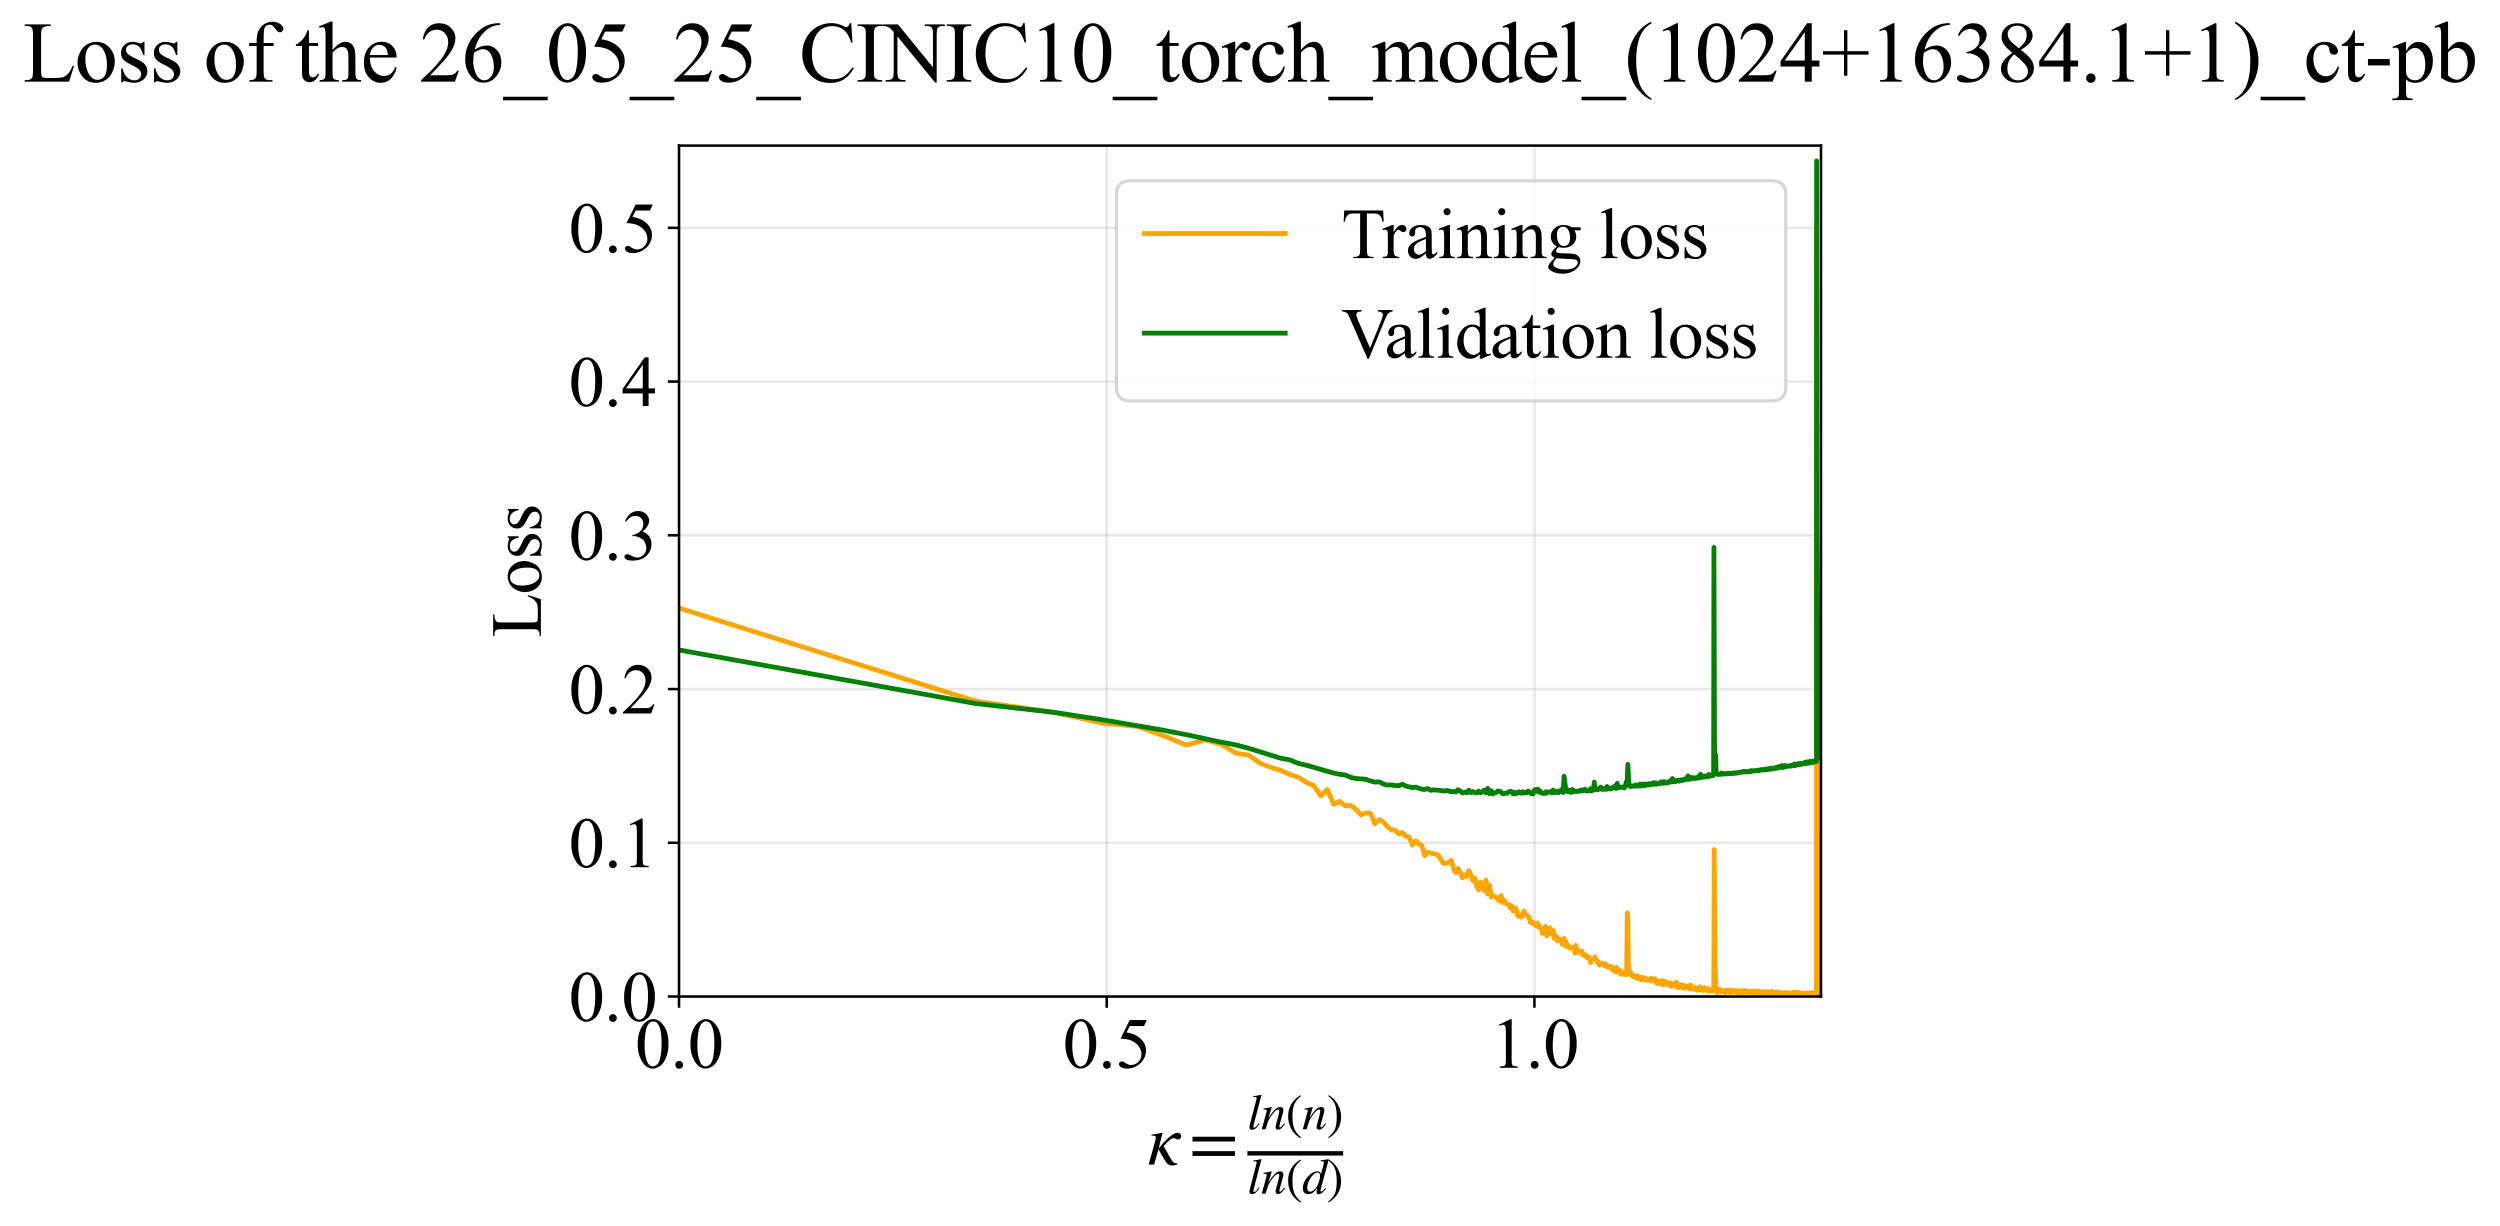<?xml version="1.0" encoding="utf-8" standalone="no"?>
<!DOCTYPE svg PUBLIC "-//W3C//DTD SVG 1.1//EN"
  "http://www.w3.org/Graphics/SVG/1.1/DTD/svg11.dtd">
<svg xmlns:xlink="http://www.w3.org/1999/xlink" width="781.815pt" height="383.266pt" viewBox="0 0 781.815 383.266" xmlns="http://www.w3.org/2000/svg" version="1.1">
 <defs>
  <style type="text/css">*{stroke-linejoin: round; stroke-linecap: butt}</style>
 </defs>
 <g id="figure_1">
  <g id="patch_1">
   <path d="M 0 383.266 
L 781.815 383.266 
L 781.815 0 
L 0 0 
z
" style="fill: #ffffff"/>
  </g>
  <g id="axes_1">
   <g id="patch_2">
    <path d="M 212.347 311.644 
L 569.467 311.644 
L 569.467 45.532 
L 212.347 45.532 
z
" style="fill: #ffffff"/>
   </g>
   <g id="matplotlib.axis_1">
    <g id="xtick_1">
     <g id="line2d_1">
      <path d="M 212.347 311.644 
L 212.347 45.532 
" clip-path="url(#p1fd493a6f4)" style="fill: none; stroke: #b0b0b0; stroke-opacity: 0.3; stroke-width: 0.8; stroke-linecap: square"/>
     </g>
     <g id="line2d_2">
      <defs>
       <path id="maf9b69be91" d="M 0 0 
L 0 3.5 
" style="stroke: #000000; stroke-width: 0.8"/>
      </defs>
      <g>
       <use xlink:href="#maf9b69be91" x="212.347" y="311.644" style="stroke: #000000; stroke-width: 0.8"/>
      </g>
     </g>
     <g id="text_1">
      <!-- 0.0 -->
      <g transform="translate(198.597 333.92) scale(0.22 -0.22)">
       <defs>
        <path id="TimesNewRomanPSMT-30" d="M 231 2094 
Q 231 2819 450 3342 
Q 669 3866 1031 4122 
Q 1313 4325 1613 4325 
Q 2100 4325 2488 3828 
Q 2972 3213 2972 2159 
Q 2972 1422 2759 906 
Q 2547 391 2217 158 
Q 1888 -75 1581 -75 
Q 975 -75 572 641 
Q 231 1244 231 2094 
z
M 844 2016 
Q 844 1141 1059 588 
Q 1238 122 1591 122 
Q 1759 122 1940 273 
Q 2122 425 2216 781 
Q 2359 1319 2359 2297 
Q 2359 3022 2209 3506 
Q 2097 3866 1919 4016 
Q 1791 4119 1609 4119 
Q 1397 4119 1231 3928 
Q 1006 3669 925 3112 
Q 844 2556 844 2016 
z
" transform="scale(0.016)"/>
        <path id="TimesNewRomanPSMT-2e" d="M 800 606 
Q 947 606 1047 504 
Q 1147 403 1147 259 
Q 1147 116 1045 14 
Q 944 -88 800 -88 
Q 656 -88 554 14 
Q 453 116 453 259 
Q 453 406 554 506 
Q 656 606 800 606 
z
" transform="scale(0.016)"/>
       </defs>
       <use xlink:href="#TimesNewRomanPSMT-30"/>
       <use xlink:href="#TimesNewRomanPSMT-2e" transform="translate(50 0)"/>
       <use xlink:href="#TimesNewRomanPSMT-30" transform="translate(75 0)"/>
      </g>
     </g>
    </g>
    <g id="xtick_2">
     <g id="line2d_3">
      <path d="M 346.102 311.644 
L 346.102 45.532 
" clip-path="url(#p1fd493a6f4)" style="fill: none; stroke: #b0b0b0; stroke-opacity: 0.3; stroke-width: 0.8; stroke-linecap: square"/>
     </g>
     <g id="line2d_4">
      <g>
       <use xlink:href="#maf9b69be91" x="346.102" y="311.644" style="stroke: #000000; stroke-width: 0.8"/>
      </g>
     </g>
     <g id="text_2">
      <!-- 0.5 -->
      <g transform="translate(332.352 333.92) scale(0.22 -0.22)">
       <defs>
        <path id="TimesNewRomanPSMT-35" d="M 2778 4238 
L 2534 3706 
L 1259 3706 
L 981 3138 
Q 1809 3016 2294 2522 
Q 2709 2097 2709 1522 
Q 2709 1188 2573 903 
Q 2438 619 2231 419 
Q 2025 219 1772 97 
Q 1413 -75 1034 -75 
Q 653 -75 479 54 
Q 306 184 306 341 
Q 306 428 378 495 
Q 450 563 559 563 
Q 641 563 702 538 
Q 763 513 909 409 
Q 1144 247 1384 247 
Q 1750 247 2026 523 
Q 2303 800 2303 1197 
Q 2303 1581 2056 1914 
Q 1809 2247 1375 2428 
Q 1034 2569 447 2591 
L 1259 4238 
L 2778 4238 
z
" transform="scale(0.016)"/>
       </defs>
       <use xlink:href="#TimesNewRomanPSMT-30"/>
       <use xlink:href="#TimesNewRomanPSMT-2e" transform="translate(50 0)"/>
       <use xlink:href="#TimesNewRomanPSMT-35" transform="translate(75 0)"/>
      </g>
     </g>
    </g>
    <g id="xtick_3">
     <g id="line2d_5">
      <path d="M 479.856 311.644 
L 479.856 45.532 
" clip-path="url(#p1fd493a6f4)" style="fill: none; stroke: #b0b0b0; stroke-opacity: 0.3; stroke-width: 0.8; stroke-linecap: square"/>
     </g>
     <g id="line2d_6">
      <g>
       <use xlink:href="#maf9b69be91" x="479.856" y="311.644" style="stroke: #000000; stroke-width: 0.8"/>
      </g>
     </g>
     <g id="text_3">
      <!-- 1.0 -->
      <g transform="translate(466.106 333.92) scale(0.22 -0.22)">
       <defs>
        <path id="TimesNewRomanPSMT-31" d="M 750 3822 
L 1781 4325 
L 1884 4325 
L 1884 747 
Q 1884 391 1914 303 
Q 1944 216 2037 169 
Q 2131 122 2419 116 
L 2419 0 
L 825 0 
L 825 116 
Q 1125 122 1212 167 
Q 1300 213 1334 289 
Q 1369 366 1369 747 
L 1369 3034 
Q 1369 3497 1338 3628 
Q 1316 3728 1258 3775 
Q 1200 3822 1119 3822 
Q 1003 3822 797 3725 
L 750 3822 
z
" transform="scale(0.016)"/>
       </defs>
       <use xlink:href="#TimesNewRomanPSMT-31"/>
       <use xlink:href="#TimesNewRomanPSMT-2e" transform="translate(50 0)"/>
       <use xlink:href="#TimesNewRomanPSMT-30" transform="translate(75 0)"/>
      </g>
     </g>
    </g>
    <g id="text_4">
     <!-- $\kappa  = \frac{ln(n)}{ln(d)}$ -->
     <g transform="translate(358.897 364.186) scale(0.22 -0.22)">
      <defs>
       <path id="STIXGeneral-Italic-3ba" d="M 979 1440 
L 998 1446 
Q 1850 2541 2464 2790 
Q 2547 2822 2630 2822 
Q 2797 2822 2886 2736 
Q 2976 2650 2976 2522 
Q 2976 2387 2893 2307 
Q 2810 2227 2682 2227 
Q 2605 2227 2502 2288 
Q 2400 2349 2336 2349 
Q 2170 2349 1990 2205 
Q 1811 2061 1414 1645 
L 2042 544 
Q 2202 262 2310 182 
Q 2419 102 2624 102 
L 2624 0 
Q 2374 -83 2182 -83 
Q 1786 -83 1555 326 
L 960 1350 
L 576 0 
L 90 0 
L 640 1978 
Q 730 2317 730 2406 
Q 730 2560 518 2560 
L 339 2560 
L 339 2650 
Q 678 2694 1306 2822 
L 1325 2803 
L 979 1440 
z
" transform="scale(0.016)"/>
       <path id="STIXGeneral-Regular-3d" d="M 4077 2048 
L 307 2048 
L 307 2470 
L 4077 2470 
L 4077 2048 
z
M 4077 768 
L 307 768 
L 307 1190 
L 4077 1190 
L 4077 768 
z
" transform="scale(0.016)"/>
       <path id="STIXGeneral-Italic-6c" d="M 1786 4339 
L 806 595 
Q 755 410 755 320 
Q 755 205 864 205 
Q 1037 205 1293 570 
L 1453 794 
L 1542 730 
Q 1254 275 1046 102 
Q 838 -70 576 -70 
Q 262 -70 262 288 
Q 262 397 288 480 
L 1165 3834 
Q 1184 3898 1184 3955 
Q 1184 4096 870 4096 
L 755 4096 
L 755 4198 
Q 1203 4250 1747 4371 
L 1786 4339 
z
" transform="scale(0.016)"/>
       <path id="STIXGeneral-Italic-6e" d="M 2944 749 
L 3034 666 
Q 2707 218 2534 80 
Q 2362 -58 2138 -58 
Q 2010 -58 1923 28 
Q 1837 115 1837 288 
Q 1837 390 1939 768 
L 2221 1805 
Q 2310 2150 2310 2310 
Q 2310 2496 2157 2496 
Q 1971 2496 1750 2275 
Q 1530 2054 1210 1587 
Q 998 1274 899 1024 
Q 800 774 570 0 
L 90 0 
L 704 2240 
Q 717 2304 717 2349 
Q 717 2445 630 2480 
Q 544 2515 301 2522 
L 301 2624 
Q 550 2675 857 2729 
Q 1165 2784 1338 2822 
L 1363 2810 
L 934 1414 
Q 1408 2170 1753 2496 
Q 2099 2822 2413 2822 
Q 2611 2822 2720 2716 
Q 2829 2611 2829 2432 
Q 2829 2272 2765 2048 
L 2406 749 
Q 2317 429 2317 358 
Q 2317 243 2419 243 
Q 2541 243 2810 582 
Q 2854 634 2944 749 
z
" transform="scale(0.016)"/>
       <path id="STIXGeneral-Regular-28" d="M 1946 -1030 
L 1869 -1133 
Q 1126 -710 716 32 
Q 307 774 307 1613 
Q 307 3386 1888 4326 
L 1946 4224 
Q 1293 3667 1075 3126 
Q 858 2586 858 1632 
Q 858 685 1082 96 
Q 1306 -493 1946 -1030 
z
" transform="scale(0.016)"/>
       <path id="STIXGeneral-Regular-29" d="M 186 4224 
L 262 4326 
Q 992 3891 1408 3148 
Q 1824 2406 1824 1581 
Q 1824 -166 243 -1133 
L 186 -1030 
Q 845 -486 1059 54 
Q 1274 595 1274 1562 
Q 1274 2534 1059 3120 
Q 845 3706 186 4224 
z
" transform="scale(0.016)"/>
       <path id="STIXGeneral-Italic-64" d="M 3334 4371 
L 3373 4333 
L 3123 3360 
L 2739 1958 
Q 2323 429 2323 384 
Q 2323 256 2438 256 
Q 2522 256 2614 336 
Q 2707 416 2963 710 
L 3040 646 
Q 2547 -83 2099 -83 
Q 1978 -83 1907 -6 
Q 1837 70 1837 205 
Q 1837 397 1920 774 
Q 1645 307 1379 118 
Q 1114 -70 781 -70 
Q 461 -70 278 125 
Q 96 320 96 678 
Q 96 1440 713 2131 
Q 1331 2822 1965 2822 
Q 2163 2822 2256 2732 
Q 2349 2643 2381 2451 
L 2387 2451 
L 2675 3494 
Q 2765 3808 2765 3949 
Q 2765 4051 2694 4076 
Q 2624 4102 2355 4115 
L 2355 4224 
Q 2848 4269 3334 4371 
z
M 2278 2310 
Q 2278 2477 2185 2576 
Q 2093 2675 1978 2675 
Q 1677 2675 1395 2381 
Q 1075 2042 864 1571 
Q 653 1101 653 704 
Q 653 486 752 361 
Q 851 237 1024 237 
Q 1312 237 1606 550 
Q 1901 864 2089 1350 
Q 2278 1837 2278 2310 
z
" transform="scale(0.016)"/>
      </defs>
      <use xlink:href="#STIXGeneral-Italic-3ba" transform="translate(0 0.003)"/>
      <use xlink:href="#STIXGeneral-Regular-3d" transform="translate(58.84 0.003)"/>
      <use xlink:href="#STIXGeneral-Italic-6c" transform="translate(141.78 50.192) scale(0.7)"/>
      <use xlink:href="#STIXGeneral-Italic-6e" transform="translate(161.24 50.192) scale(0.7)"/>
      <use xlink:href="#STIXGeneral-Regular-28" transform="translate(196.24 50.192) scale(0.7)"/>
      <use xlink:href="#STIXGeneral-Italic-6e" transform="translate(219.55 50.192) scale(0.7)"/>
      <use xlink:href="#STIXGeneral-Regular-29" transform="translate(254.55 50.192) scale(0.7)"/>
      <use xlink:href="#STIXGeneral-Italic-6c" transform="translate(141.78 -41.258) scale(0.7)"/>
      <use xlink:href="#STIXGeneral-Italic-6e" transform="translate(161.24 -41.258) scale(0.7)"/>
      <use xlink:href="#STIXGeneral-Regular-28" transform="translate(196.24 -41.258) scale(0.7)"/>
      <use xlink:href="#STIXGeneral-Italic-64" transform="translate(219.55 -41.258) scale(0.7)"/>
      <use xlink:href="#STIXGeneral-Regular-29" transform="translate(254.55 -41.258) scale(0.7)"/>
      <path d="M 141.78 12.8 
L 141.78 19.05 
L 277.86 19.05 
L 277.86 12.8 
L 141.78 12.8 
z
"/>
     </g>
    </g>
   </g>
   <g id="matplotlib.axis_2">
    <g id="ytick_1">
     <g id="line2d_7">
      <path d="M 212.347 311.644 
L 569.467 311.644 
" clip-path="url(#p1fd493a6f4)" style="fill: none; stroke: #b0b0b0; stroke-opacity: 0.3; stroke-width: 0.8; stroke-linecap: square"/>
     </g>
     <g id="line2d_8">
      <defs>
       <path id="mb86d5d3fef" d="M 0 0 
L -3.5 0 
" style="stroke: #000000; stroke-width: 0.8"/>
      </defs>
      <g>
       <use xlink:href="#mb86d5d3fef" x="212.347" y="311.644" style="stroke: #000000; stroke-width: 0.8"/>
      </g>
     </g>
     <g id="text_5">
      <!-- 0.0 -->
      <g transform="translate(177.847 319.282) scale(0.22 -0.22)">
       <use xlink:href="#TimesNewRomanPSMT-30"/>
       <use xlink:href="#TimesNewRomanPSMT-2e" transform="translate(50 0)"/>
       <use xlink:href="#TimesNewRomanPSMT-30" transform="translate(75 0)"/>
      </g>
     </g>
    </g>
    <g id="ytick_2">
     <g id="line2d_9">
      <path d="M 212.347 263.564 
L 569.467 263.564 
" clip-path="url(#p1fd493a6f4)" style="fill: none; stroke: #b0b0b0; stroke-opacity: 0.3; stroke-width: 0.8; stroke-linecap: square"/>
     </g>
     <g id="line2d_10">
      <g>
       <use xlink:href="#mb86d5d3fef" x="212.347" y="263.564" style="stroke: #000000; stroke-width: 0.8"/>
      </g>
     </g>
     <g id="text_6">
      <!-- 0.1 -->
      <g transform="translate(177.847 271.202) scale(0.22 -0.22)">
       <use xlink:href="#TimesNewRomanPSMT-30"/>
       <use xlink:href="#TimesNewRomanPSMT-2e" transform="translate(50 0)"/>
       <use xlink:href="#TimesNewRomanPSMT-31" transform="translate(75 0)"/>
      </g>
     </g>
    </g>
    <g id="ytick_3">
     <g id="line2d_11">
      <path d="M 212.347 215.485 
L 569.467 215.485 
" clip-path="url(#p1fd493a6f4)" style="fill: none; stroke: #b0b0b0; stroke-opacity: 0.3; stroke-width: 0.8; stroke-linecap: square"/>
     </g>
     <g id="line2d_12">
      <g>
       <use xlink:href="#mb86d5d3fef" x="212.347" y="215.485" style="stroke: #000000; stroke-width: 0.8"/>
      </g>
     </g>
     <g id="text_7">
      <!-- 0.2 -->
      <g transform="translate(177.847 223.123) scale(0.22 -0.22)">
       <defs>
        <path id="TimesNewRomanPSMT-32" d="M 2934 816 
L 2638 0 
L 138 0 
L 138 116 
Q 1241 1122 1691 1759 
Q 2141 2397 2141 2925 
Q 2141 3328 1894 3587 
Q 1647 3847 1303 3847 
Q 991 3847 742 3664 
Q 494 3481 375 3128 
L 259 3128 
Q 338 3706 661 4015 
Q 984 4325 1469 4325 
Q 1984 4325 2329 3994 
Q 2675 3663 2675 3213 
Q 2675 2891 2525 2569 
Q 2294 2063 1775 1497 
Q 997 647 803 472 
L 1909 472 
Q 2247 472 2383 497 
Q 2519 522 2628 598 
Q 2738 675 2819 816 
L 2934 816 
z
" transform="scale(0.016)"/>
       </defs>
       <use xlink:href="#TimesNewRomanPSMT-30"/>
       <use xlink:href="#TimesNewRomanPSMT-2e" transform="translate(50 0)"/>
       <use xlink:href="#TimesNewRomanPSMT-32" transform="translate(75 0)"/>
      </g>
     </g>
    </g>
    <g id="ytick_4">
     <g id="line2d_13">
      <path d="M 212.347 167.405 
L 569.467 167.405 
" clip-path="url(#p1fd493a6f4)" style="fill: none; stroke: #b0b0b0; stroke-opacity: 0.3; stroke-width: 0.8; stroke-linecap: square"/>
     </g>
     <g id="line2d_14">
      <g>
       <use xlink:href="#mb86d5d3fef" x="212.347" y="167.405" style="stroke: #000000; stroke-width: 0.8"/>
      </g>
     </g>
     <g id="text_8">
      <!-- 0.3 -->
      <g transform="translate(177.847 175.044) scale(0.22 -0.22)">
       <defs>
        <path id="TimesNewRomanPSMT-33" d="M 325 3431 
Q 506 3859 782 4092 
Q 1059 4325 1472 4325 
Q 1981 4325 2253 3994 
Q 2459 3747 2459 3466 
Q 2459 3003 1878 2509 
Q 2269 2356 2469 2072 
Q 2669 1788 2669 1403 
Q 2669 853 2319 450 
Q 1863 -75 997 -75 
Q 569 -75 414 31 
Q 259 138 259 259 
Q 259 350 332 419 
Q 406 488 509 488 
Q 588 488 669 463 
Q 722 447 909 348 
Q 1097 250 1169 231 
Q 1284 197 1416 197 
Q 1734 197 1970 444 
Q 2206 691 2206 1028 
Q 2206 1275 2097 1509 
Q 2016 1684 1919 1775 
Q 1784 1900 1550 2001 
Q 1316 2103 1072 2103 
L 972 2103 
L 972 2197 
Q 1219 2228 1467 2375 
Q 1716 2522 1828 2728 
Q 1941 2934 1941 3181 
Q 1941 3503 1739 3701 
Q 1538 3900 1238 3900 
Q 753 3900 428 3381 
L 325 3431 
z
" transform="scale(0.016)"/>
       </defs>
       <use xlink:href="#TimesNewRomanPSMT-30"/>
       <use xlink:href="#TimesNewRomanPSMT-2e" transform="translate(50 0)"/>
       <use xlink:href="#TimesNewRomanPSMT-33" transform="translate(75 0)"/>
      </g>
     </g>
    </g>
    <g id="ytick_5">
     <g id="line2d_15">
      <path d="M 212.347 119.326 
L 569.467 119.326 
" clip-path="url(#p1fd493a6f4)" style="fill: none; stroke: #b0b0b0; stroke-opacity: 0.3; stroke-width: 0.8; stroke-linecap: square"/>
     </g>
     <g id="line2d_16">
      <g>
       <use xlink:href="#mb86d5d3fef" x="212.347" y="119.326" style="stroke: #000000; stroke-width: 0.8"/>
      </g>
     </g>
     <g id="text_9">
      <!-- 0.4 -->
      <g transform="translate(177.847 126.964) scale(0.22 -0.22)">
       <defs>
        <path id="TimesNewRomanPSMT-34" d="M 2978 1563 
L 2978 1119 
L 2409 1119 
L 2409 0 
L 1894 0 
L 1894 1119 
L 100 1119 
L 100 1519 
L 2066 4325 
L 2409 4325 
L 2409 1563 
L 2978 1563 
z
M 1894 1563 
L 1894 3666 
L 406 1563 
L 1894 1563 
z
" transform="scale(0.016)"/>
       </defs>
       <use xlink:href="#TimesNewRomanPSMT-30"/>
       <use xlink:href="#TimesNewRomanPSMT-2e" transform="translate(50 0)"/>
       <use xlink:href="#TimesNewRomanPSMT-34" transform="translate(75 0)"/>
      </g>
     </g>
    </g>
    <g id="ytick_6">
     <g id="line2d_17">
      <path d="M 212.347 71.247 
L 569.467 71.247 
" clip-path="url(#p1fd493a6f4)" style="fill: none; stroke: #b0b0b0; stroke-opacity: 0.3; stroke-width: 0.8; stroke-linecap: square"/>
     </g>
     <g id="line2d_18">
      <g>
       <use xlink:href="#mb86d5d3fef" x="212.347" y="71.247" style="stroke: #000000; stroke-width: 0.8"/>
      </g>
     </g>
     <g id="text_10">
      <!-- 0.5 -->
      <g transform="translate(177.847 78.885) scale(0.22 -0.22)">
       <use xlink:href="#TimesNewRomanPSMT-30"/>
       <use xlink:href="#TimesNewRomanPSMT-2e" transform="translate(50 0)"/>
       <use xlink:href="#TimesNewRomanPSMT-35" transform="translate(75 0)"/>
      </g>
     </g>
    </g>
    <g id="text_11">
     <!-- Loss -->
     <g transform="translate(169.142 199.369) rotate(-90) scale(0.22 -0.22)">
      <defs>
       <path id="TimesNewRomanPSMT-4c" d="M 3669 1172 
L 3772 1150 
L 3409 0 
L 128 0 
L 128 116 
L 288 116 
Q 556 116 672 291 
Q 738 391 738 753 
L 738 3488 
Q 738 3884 650 3984 
Q 528 4122 288 4122 
L 128 4122 
L 128 4238 
L 2047 4238 
L 2047 4122 
Q 1709 4125 1573 4059 
Q 1438 3994 1388 3894 
Q 1338 3794 1338 3416 
L 1338 753 
Q 1338 494 1388 397 
Q 1425 331 1503 300 
Q 1581 269 1991 269 
L 2300 269 
Q 2788 269 2984 341 
Q 3181 413 3343 595 
Q 3506 778 3669 1172 
z
" transform="scale(0.016)"/>
       <path id="TimesNewRomanPSMT-6f" d="M 1600 2947 
Q 2250 2947 2644 2453 
Q 2978 2031 2978 1484 
Q 2978 1100 2793 706 
Q 2609 313 2286 112 
Q 1963 -88 1566 -88 
Q 919 -88 538 428 
Q 216 863 216 1403 
Q 216 1797 411 2186 
Q 606 2575 925 2761 
Q 1244 2947 1600 2947 
z
M 1503 2744 
Q 1338 2744 1170 2645 
Q 1003 2547 900 2300 
Q 797 2053 797 1666 
Q 797 1041 1045 587 
Q 1294 134 1700 134 
Q 2003 134 2200 384 
Q 2397 634 2397 1244 
Q 2397 2006 2069 2444 
Q 1847 2744 1503 2744 
z
" transform="scale(0.016)"/>
       <path id="TimesNewRomanPSMT-73" d="M 2050 2947 
L 2050 1972 
L 1947 1972 
Q 1828 2431 1642 2597 
Q 1456 2763 1169 2763 
Q 950 2763 815 2647 
Q 681 2531 681 2391 
Q 681 2216 781 2091 
Q 878 1963 1175 1819 
L 1631 1597 
Q 2266 1288 2266 781 
Q 2266 391 1970 151 
Q 1675 -88 1309 -88 
Q 1047 -88 709 6 
Q 606 38 541 38 
Q 469 38 428 -44 
L 325 -44 
L 325 978 
L 428 978 
Q 516 541 762 319 
Q 1009 97 1316 97 
Q 1531 97 1667 223 
Q 1803 350 1803 528 
Q 1803 744 1651 891 
Q 1500 1038 1047 1263 
Q 594 1488 453 1669 
Q 313 1847 313 2119 
Q 313 2472 555 2709 
Q 797 2947 1181 2947 
Q 1350 2947 1591 2875 
Q 1750 2828 1803 2828 
Q 1853 2828 1881 2850 
Q 1909 2872 1947 2947 
L 2050 2947 
z
" transform="scale(0.016)"/>
      </defs>
      <use xlink:href="#TimesNewRomanPSMT-4c"/>
      <use xlink:href="#TimesNewRomanPSMT-6f" transform="translate(61.084 0)"/>
      <use xlink:href="#TimesNewRomanPSMT-73" transform="translate(111.084 0)"/>
      <use xlink:href="#TimesNewRomanPSMT-73" transform="translate(150 0)"/>
     </g>
    </g>
   </g>
   <g id="line2d_19">
    <path d="M 212.347 190.158 
L 304.921 219.233 
L 329.878 222.845 
L 344.909 226.155 
L 355.699 227.157 
L 364.123 230.204 
L 371.033 233.023 
L 376.892 231.372 
L 381.977 232.793 
L 386.47 235.538 
L 390.494 236.168 
L 394.137 238.749 
L 397.466 239.965 
L 400.531 240.927 
L 403.37 242.201 
L 406.014 243.068 
L 408.489 244.702 
L 410.815 245.627 
L 413.008 248.842 
L 415.084 246.885 
L 417.053 251.515 
L 418.927 250.636 
L 420.714 252.011 
L 422.422 251.922 
L 424.058 253.094 
L 425.627 254.845 
L 427.134 254.265 
L 428.585 254.362 
L 429.984 257.609 
L 431.333 256.304 
L 432.637 257.068 
L 433.899 258.519 
L 435.12 259.529 
L 436.304 259.625 
L 437.453 260.798 
L 438.568 260.371 
L 439.652 261.549 
L 440.707 261.81 
L 441.733 264.263 
L 442.733 262.977 
L 443.708 263.914 
L 444.659 264.428 
L 445.586 267.627 
L 446.492 266.455 
L 447.378 266.792 
L 449.089 267.095 
L 449.918 267.665 
L 450.728 268.99 
L 451.522 270.073 
L 453.063 269.708 
L 453.811 269.03 
L 454.545 271.646 
L 455.265 272.893 
L 455.972 271.602 
L 456.666 272.711 
L 457.348 274.48 
L 458.018 273.64 
L 458.677 274.059 
L 459.324 272.263 
L 459.961 273.564 
L 460.588 275.458 
L 461.204 274.594 
L 461.811 277.208 
L 462.408 278.287 
L 462.997 275.871 
L 463.576 276.091 
L 464.147 278.491 
L 464.71 275.246 
L 465.264 279.576 
L 465.811 276.836 
L 466.35 280.52 
L 466.881 280.049 
L 467.406 280.413 
L 467.923 280.497 
L 468.434 281.391 
L 468.938 281.807 
L 469.435 280.078 
L 469.926 282.295 
L 470.411 281.517 
L 470.89 282.593 
L 471.83 282.788 
L 472.291 283.916 
L 472.748 283.246 
L 473.198 284.938 
L 473.644 284.729 
L 474.085 283.941 
L 474.52 286.193 
L 474.951 286.596 
L 475.377 286.392 
L 475.798 286.842 
L 476.215 285.679 
L 476.627 284.917 
L 477.035 286.169 
L 477.439 286.24 
L 477.839 286.45 
L 478.234 287.266 
L 478.625 288.432 
L 479.013 288.66 
L 479.397 288.309 
L 479.776 289.187 
L 480.153 288.821 
L 480.525 289.583 
L 480.894 288.693 
L 481.26 290.027 
L 481.622 289.772 
L 481.98 290.19 
L 482.336 291.961 
L 482.688 290.995 
L 483.037 291.012 
L 483.383 289.698 
L 483.725 292.667 
L 484.065 292.158 
L 484.736 290.144 
L 485.067 292.016 
L 485.395 291.373 
L 485.72 291.005 
L 486.043 293.448 
L 486.68 292.769 
L 486.995 294.224 
L 487.307 293.838 
L 487.617 293.647 
L 488.229 294.056 
L 488.532 295.255 
L 489.13 293.487 
L 489.425 295.67 
L 489.718 294.572 
L 490.009 295.842 
L 490.298 296.08 
L 490.585 295.732 
L 490.87 296.489 
L 491.152 296.549 
L 491.433 296.344 
L 491.711 296.367 
L 491.988 296.585 
L 492.262 296.415 
L 492.535 298.108 
L 492.805 295.666 
L 493.341 297.519 
L 493.606 297.798 
L 493.869 297.402 
L 494.131 297.955 
L 494.39 297.893 
L 494.648 297.382 
L 494.905 298.58 
L 495.159 298.717 
L 495.663 298.565 
L 495.913 299.029 
L 496.161 298.88 
L 496.408 299.562 
L 496.896 299.299 
L 497.138 299.533 
L 497.378 301.012 
L 497.617 300.151 
L 498.557 299.809 
L 498.789 299.259 
L 499.019 299.992 
L 499.248 300.159 
L 499.702 301.242 
L 499.927 300.912 
L 500.151 301.799 
L 500.594 301.504 
L 501.032 301.437 
L 501.25 301.196 
L 501.681 301.891 
L 501.894 302.01 
L 502.107 301.472 
L 502.318 302.225 
L 502.528 302.341 
L 502.737 302.052 
L 502.945 302.368 
L 503.152 302.092 
L 503.562 302.146 
L 503.766 302.951 
L 503.969 302.479 
L 504.17 302.447 
L 504.37 303.396 
L 504.57 302.702 
L 504.965 303.744 
L 505.162 302.647 
L 505.357 302.836 
L 505.551 302.5 
L 505.745 304.03 
L 505.937 303.232 
L 506.128 303.587 
L 506.319 303.445 
L 506.508 303.714 
L 506.697 303.533 
L 506.885 304.682 
L 507.072 304.399 
L 507.627 304.075 
L 507.81 304.285 
L 507.992 304.762 
L 508.174 304.168 
L 508.534 304.794 
L 508.713 303.017 
L 508.892 285.47 
L 509.069 287.166 
L 509.245 301.975 
L 509.596 304.578 
L 509.944 304.143 
L 510.116 304.956 
L 510.288 304.831 
L 510.629 305.394 
L 510.799 305.034 
L 510.968 305.175 
L 511.136 305.576 
L 511.303 305.266 
L 511.636 305.598 
L 511.801 305.306 
L 511.966 305.99 
L 512.129 305.118 
L 512.293 305.843 
L 512.455 306.012 
L 512.617 305.993 
L 512.778 305.715 
L 512.938 305.697 
L 513.257 306.384 
L 513.573 305.626 
L 513.73 306.293 
L 513.887 305.648 
L 514.198 306.294 
L 514.353 305.88 
L 514.507 306.263 
L 514.66 306.176 
L 514.813 306.587 
L 514.965 306.059 
L 515.117 306.152 
L 515.268 306.44 
L 515.418 306.267 
L 515.717 306.531 
L 515.866 306.614 
L 516.014 306.359 
L 516.161 306.723 
L 516.308 306.748 
L 516.455 305.931 
L 516.601 306.519 
L 516.746 306.275 
L 517.035 306.638 
L 517.179 306.205 
L 517.322 306.298 
L 517.464 306.659 
L 517.606 306.139 
L 517.748 307.067 
L 518.03 306.828 
L 518.17 307.559 
L 518.448 306.754 
L 518.587 307.17 
L 518.725 306.996 
L 518.999 307.579 
L 519.136 307.48 
L 519.272 306.882 
L 519.408 307.386 
L 519.677 306.672 
L 519.945 307.937 
L 520.079 306.883 
L 520.211 308.023 
L 520.344 307.771 
L 520.476 306.842 
L 520.869 307.652 
L 520.999 307.421 
L 521.128 307.621 
L 521.258 307.199 
L 521.515 307.636 
L 521.643 307.594 
L 521.77 307.974 
L 521.897 307.618 
L 522.024 308.115 
L 522.402 307.328 
L 522.527 307.697 
L 522.652 308.466 
L 522.776 307.73 
L 522.9 307.931 
L 523.023 307.719 
L 523.146 308.003 
L 523.391 307.815 
L 523.513 308.249 
L 523.635 307.931 
L 523.756 308.196 
L 523.997 307.87 
L 524.117 308.04 
L 524.236 307.142 
L 524.356 307.393 
L 524.711 308.839 
L 524.829 307.949 
L 524.947 308.6 
L 525.064 308.593 
L 525.297 308.741 
L 525.413 308.596 
L 525.528 308.165 
L 525.644 308.572 
L 525.759 308.489 
L 525.873 307.982 
L 526.102 308.303 
L 526.215 307.974 
L 526.329 308.31 
L 526.442 308.125 
L 526.554 309.044 
L 526.667 308.476 
L 526.89 308.799 
L 527.002 308.523 
L 527.113 308.791 
L 527.444 308.456 
L 527.772 308.894 
L 527.881 308.329 
L 527.99 309.076 
L 528.098 308.459 
L 528.206 308.949 
L 528.421 308.719 
L 528.528 309.182 
L 528.634 308.025 
L 528.741 309.351 
L 528.847 308.155 
L 528.953 309.245 
L 529.058 308.715 
L 529.269 308.934 
L 529.373 309.241 
L 529.893 308.897 
L 529.996 309.339 
L 530.098 309.107 
L 530.201 309.477 
L 530.303 309.39 
L 530.405 308.944 
L 530.507 309.235 
L 530.608 309.019 
L 530.81 309.392 
L 530.911 309.7 
L 531.111 309.332 
L 531.211 309.555 
L 531.608 308.586 
L 531.706 309.552 
L 531.903 308.984 
L 532.001 309.084 
L 532.098 309.362 
L 532.292 309.042 
L 532.582 309.806 
L 532.678 309.747 
L 532.87 308.855 
L 533.06 309.593 
L 533.344 309.571 
L 533.533 309.2 
L 533.72 309.754 
L 533.813 309.623 
L 533.906 309.123 
L 534.184 309.806 
L 534.276 309.884 
L 534.368 309.562 
L 534.46 309.781 
L 534.552 309.697 
L 534.643 309.838 
L 534.825 309.386 
L 534.916 309.922 
L 535.006 309.451 
L 535.096 309.995 
L 535.186 309.458 
L 535.366 309.924 
L 535.545 309.456 
L 535.634 309.921 
L 535.811 309.34 
L 535.899 309.636 
L 535.988 302.133 
L 536.076 265.687 
L 536.338 303.134 
L 536.426 302.487 
L 536.599 309.371 
L 536.686 309.102 
L 536.772 309.755 
L 536.859 309.57 
L 537.03 310.42 
L 537.116 310.214 
L 537.202 309.617 
L 537.287 309.804 
L 537.457 309.713 
L 537.626 309.954 
L 537.71 309.303 
L 537.878 309.814 
L 537.962 309.844 
L 538.046 309.532 
L 538.129 310.293 
L 538.213 309.794 
L 538.296 309.968 
L 538.461 309.826 
L 538.708 310.069 
L 538.954 309.93 
L 539.117 310.123 
L 539.279 309.734 
L 539.36 309.816 
L 539.521 310.495 
L 539.601 309.671 
L 539.681 310.242 
L 539.841 309.634 
L 539.921 310.232 
L 540 310.064 
L 540.237 309.988 
L 540.316 309.641 
L 540.473 310.174 
L 540.63 309.605 
L 540.941 310.438 
L 541.019 309.918 
L 541.096 310.386 
L 541.25 309.631 
L 541.403 310.266 
L 541.556 309.958 
L 541.632 310.166 
L 541.708 310.102 
L 541.784 310.267 
L 541.86 309.767 
L 541.935 309.837 
L 542.086 310.248 
L 542.161 309.798 
L 542.236 309.91 
L 542.386 309.864 
L 542.609 310.188 
L 542.683 309.986 
L 542.757 310.307 
L 542.905 309.797 
L 542.978 310.137 
L 543.052 309.905 
L 543.198 310.548 
L 543.271 309.997 
L 543.344 310.229 
L 543.417 309.859 
L 543.489 310.082 
L 543.562 309.829 
L 543.634 310.405 
L 543.706 309.79 
L 543.779 310.045 
L 543.922 310.31 
L 544.065 310.114 
L 544.208 310.493 
L 544.279 310.129 
L 544.35 310.37 
L 544.421 310.132 
L 544.492 310.319 
L 544.562 310.274 
L 544.633 309.83 
L 544.703 310.096 
L 544.773 309.842 
L 544.844 309.937 
L 544.913 310.379 
L 544.983 310.153 
L 545.053 310.232 
L 545.123 309.794 
L 545.261 310.596 
L 545.4 309.884 
L 545.469 310.026 
L 545.538 310.396 
L 545.606 310.264 
L 545.675 310.031 
L 545.743 310.106 
L 545.812 310.262 
L 545.88 309.779 
L 545.948 310.349 
L 546.016 310.257 
L 546.084 309.817 
L 546.152 310.245 
L 546.219 310.034 
L 546.287 310.249 
L 546.354 310.136 
L 546.823 310.374 
L 546.889 310.213 
L 546.956 310.512 
L 547.022 310.107 
L 547.088 310.248 
L 547.154 310.108 
L 547.22 310.387 
L 547.286 310.122 
L 547.351 310.634 
L 547.417 310.493 
L 547.482 309.94 
L 547.548 310.265 
L 547.613 310.467 
L 547.678 310.328 
L 547.743 310.275 
L 547.808 310.621 
L 547.937 310.155 
L 548.002 310.431 
L 548.067 310.031 
L 548.131 310.486 
L 548.195 310.249 
L 548.323 310.349 
L 548.451 309.868 
L 548.515 310.393 
L 548.578 310.164 
L 548.769 310.689 
L 548.832 310.421 
L 548.895 310.72 
L 548.958 310.291 
L 549.021 310.575 
L 549.146 310.046 
L 549.209 310.289 
L 549.334 310.875 
L 549.396 310.056 
L 549.458 310.251 
L 549.52 310.897 
L 549.644 310.11 
L 549.952 310.585 
L 550.075 309.919 
L 550.197 310.593 
L 550.258 310.073 
L 550.319 310.31 
L 550.379 310.357 
L 550.44 310.193 
L 550.5 310.672 
L 550.561 310.332 
L 550.682 310.276 
L 550.742 311.001 
L 550.802 310.257 
L 550.862 310.471 
L 550.922 310.273 
L 550.981 310.746 
L 551.041 310.4 
L 551.101 310.664 
L 551.22 310.067 
L 551.397 311.154 
L 551.574 310.104 
L 551.75 310.696 
L 551.809 310.699 
L 551.867 310.576 
L 551.925 310.738 
L 552.1 310.146 
L 552.158 310.633 
L 552.216 310.381 
L 552.274 310.371 
L 552.389 310.641 
L 552.446 310.173 
L 552.504 310.913 
L 552.561 310.645 
L 552.619 310.245 
L 552.676 310.468 
L 552.79 310.095 
L 552.904 310.52 
L 552.961 310.49 
L 553.017 310.325 
L 553.187 310.589 
L 553.3 310.663 
L 553.356 310.524 
L 553.412 310.932 
L 553.468 310.769 
L 553.524 310.732 
L 553.636 310.256 
L 553.691 310.803 
L 553.747 310.343 
L 553.803 310.265 
L 553.858 310.683 
L 553.913 310.469 
L 553.969 310.488 
L 554.024 310.021 
L 554.079 310.092 
L 554.244 310.617 
L 554.299 310.363 
L 554.354 310.529 
L 554.409 310.887 
L 554.463 310.164 
L 554.518 310.755 
L 554.572 311.088 
L 554.627 311.016 
L 554.735 310.507 
L 554.789 310.698 
L 554.843 310.426 
L 555.005 311.104 
L 555.166 310.44 
L 555.273 310.438 
L 555.433 310.905 
L 555.593 310.171 
L 555.646 310.901 
L 555.699 310.717 
L 555.751 310.456 
L 555.804 310.515 
L 555.857 311.045 
L 555.909 310.507 
L 555.962 310.46 
L 556.014 310.703 
L 556.067 310.646 
L 556.224 310.51 
L 556.276 310.79 
L 556.328 310.711 
L 556.38 310.527 
L 556.432 310.976 
L 556.483 310.649 
L 556.535 310.781 
L 556.587 310.329 
L 556.638 310.432 
L 556.69 311.055 
L 556.741 310.792 
L 556.947 310.869 
L 556.998 310.4 
L 557.049 310.656 
L 557.151 310.918 
L 557.202 310.815 
L 557.253 310.71 
L 557.303 310.794 
L 557.354 311.145 
L 557.405 310.818 
L 557.455 310.898 
L 557.506 310.673 
L 557.556 310.748 
L 557.707 310.864 
L 557.757 310.887 
L 557.857 310.465 
L 557.907 310.625 
L 557.957 311.003 
L 558.007 310.856 
L 558.106 310.767 
L 558.255 310.762 
L 558.304 310.622 
L 558.354 310.707 
L 558.403 311.137 
L 558.452 310.482 
L 558.502 310.63 
L 558.551 310.96 
L 558.6 310.384 
L 558.649 311.031 
L 558.795 310.435 
L 558.844 310.763 
L 559.039 310.897 
L 559.135 310.64 
L 559.184 311.041 
L 559.232 310.836 
L 559.328 310.58 
L 559.52 311.118 
L 559.664 310.919 
L 559.711 310.978 
L 559.806 311.052 
L 559.854 310.521 
L 559.901 310.714 
L 559.996 311.051 
L 560.043 310.655 
L 560.091 310.797 
L 560.232 310.995 
L 560.326 311.06 
L 560.373 310.735 
L 560.419 310.795 
L 560.559 311.062 
L 560.699 310.467 
L 560.745 311.002 
L 560.792 310.863 
L 561.023 310.274 
L 561.069 310.869 
L 561.115 310.25 
L 561.161 310.862 
L 561.206 310.467 
L 561.252 310.669 
L 561.298 311.132 
L 561.344 311.003 
L 561.435 310.675 
L 561.48 310.87 
L 561.526 311.21 
L 561.571 310.879 
L 561.662 310.945 
L 561.707 310.539 
L 561.798 311.076 
L 561.843 310.275 
L 561.888 310.538 
L 562.023 311.216 
L 562.112 310.62 
L 562.157 310.812 
L 562.202 310.869 
L 562.291 310.349 
L 562.424 310.889 
L 562.469 310.95 
L 562.513 310.287 
L 562.557 310.749 
L 562.602 311.154 
L 562.646 310.891 
L 562.778 310.672 
L 562.822 311.077 
L 562.866 311.029 
L 562.997 310.622 
L 563.085 311.097 
L 563.216 310.56 
L 563.259 311.295 
L 563.346 310.889 
L 563.389 310.826 
L 563.476 311.031 
L 563.562 310.622 
L 563.648 311.102 
L 563.691 311.096 
L 563.777 311.164 
L 563.905 310.836 
L 564.033 311.037 
L 564.076 310.837 
L 564.119 311.037 
L 564.246 310.774 
L 564.288 310.907 
L 564.373 311.039 
L 564.415 310.975 
L 564.499 310.583 
L 564.625 311.235 
L 564.709 311.31 
L 564.751 310.843 
L 564.793 310.843 
L 564.918 311.043 
L 564.959 310.911 
L 565.001 311.181 
L 565.042 310.98 
L 565.167 310.581 
L 565.249 310.984 
L 565.291 310.916 
L 565.332 310.715 
L 565.373 311.012 
L 565.414 310.903 
L 565.455 310.979 
L 565.537 311.448 
L 565.66 310.784 
L 565.701 311.185 
L 565.782 310.916 
L 565.823 310.984 
L 565.863 310.584 
L 565.904 311.054 
L 566.026 310.791 
L 566.066 311.103 
L 566.106 310.982 
L 566.187 310.854 
L 566.268 311.121 
L 566.308 310.455 
L 566.348 311.26 
L 566.388 311.313 
L 566.628 310.391 
L 566.667 310.723 
L 566.787 310.993 
L 566.866 310.661 
L 566.905 310.725 
L 566.984 311.263 
L 567.024 310.594 
L 567.063 311.129 
L 567.103 311.194 
L 567.142 310.996 
L 567.181 311.261 
L 567.22 311.463 
L 567.26 310.733 
L 567.338 311.197 
L 567.494 310.799 
L 567.533 310.798 
L 567.649 311.134 
L 567.727 310.792 
L 567.804 311.198 
L 567.843 310.93 
L 567.881 310.934 
L 567.92 311.065 
L 567.958 310.73 
L 567.997 310.862 
L 568.035 311.132 
L 568.074 310.798 
L 568.112 69.499 
L 568.189 167.093 
L 568.417 219.057 
L 568.683 294.961 
L 568.871 307.269 
L 569.058 309.9 
L 569.096 309.788 
L 569.319 310.533 
L 569.356 310.47 
L 569.393 310.71 
L 569.43 310.225 
L 569.467 310.683 
" clip-path="url(#p1fd493a6f4)" style="fill: none; stroke: #ffa500; stroke-width: 1.5; stroke-linecap: square"/>
   </g>
   <g id="line2d_20">
    <path d="M 212.347 203.265 
L 304.921 219.984 
L 329.878 222.804 
L 344.909 225.126 
L 364.123 228.424 
L 371.033 229.758 
L 381.977 232.123 
L 386.47 232.958 
L 390.494 234.012 
L 400.531 237.115 
L 403.37 237.641 
L 406.014 238.725 
L 408.489 239.298 
L 417.053 241.751 
L 418.927 242.153 
L 420.714 242.369 
L 422.422 243.127 
L 424.058 243.464 
L 427.134 243.715 
L 428.585 244.231 
L 429.984 244.603 
L 431.333 244.486 
L 432.637 245.207 
L 433.899 245.514 
L 435.12 245.46 
L 436.304 245.664 
L 437.453 245.708 
L 438.568 245.255 
L 439.652 245.84 
L 441.733 246.294 
L 442.733 246.153 
L 444.659 246.815 
L 445.586 246.893 
L 446.492 246.607 
L 447.378 247.151 
L 448.243 246.995 
L 450.728 247.241 
L 451.522 247.391 
L 452.301 247.233 
L 453.063 247.292 
L 453.811 247.636 
L 454.545 247.494 
L 455.265 247.677 
L 455.972 246.974 
L 456.666 247.395 
L 457.348 248.005 
L 458.018 247.707 
L 458.677 247.934 
L 459.324 247.094 
L 459.961 247.884 
L 460.588 247.534 
L 461.204 247.857 
L 461.811 247.992 
L 462.408 247.388 
L 462.997 247.956 
L 464.147 247.113 
L 464.71 247.942 
L 465.264 246.559 
L 465.811 248.186 
L 466.35 247.283 
L 466.881 248.302 
L 467.406 247.893 
L 467.923 247.822 
L 468.434 247.339 
L 469.435 247.653 
L 469.926 248.227 
L 470.411 248.215 
L 470.89 247.983 
L 471.363 248.067 
L 471.83 247.616 
L 472.291 247.474 
L 472.748 247.572 
L 473.198 248.274 
L 473.644 247.735 
L 474.085 248.186 
L 474.52 248.033 
L 474.951 247.599 
L 475.377 248.007 
L 475.798 248.045 
L 476.215 247.608 
L 476.627 248.029 
L 477.035 247.767 
L 477.439 247.875 
L 477.839 247.374 
L 478.234 247.582 
L 478.625 248.065 
L 479.397 248.289 
L 479.776 247.216 
L 480.153 246.922 
L 480.525 247.439 
L 480.894 246.818 
L 481.26 247.736 
L 481.622 247.348 
L 481.98 247.908 
L 482.336 248.1 
L 483.037 248.113 
L 483.383 247.597 
L 483.725 248.051 
L 484.065 247.741 
L 484.736 247.566 
L 485.395 247.973 
L 485.72 247.075 
L 486.043 247.724 
L 486.363 247.852 
L 486.68 247.785 
L 486.995 247.409 
L 487.307 247.894 
L 487.617 247.766 
L 488.229 246.991 
L 488.532 247.192 
L 488.832 247.84 
L 489.13 242.757 
L 489.718 247.343 
L 490.009 247.07 
L 490.298 247.568 
L 490.585 247.029 
L 490.87 247.531 
L 491.152 247.796 
L 491.433 247.731 
L 491.711 246.874 
L 492.262 247.593 
L 492.805 247.455 
L 493.606 247.515 
L 493.869 247.403 
L 494.131 247.121 
L 494.39 247.083 
L 494.648 247.366 
L 494.905 247.081 
L 495.159 247.237 
L 495.412 247.191 
L 495.663 246.78 
L 496.161 247.347 
L 497.138 247.283 
L 497.378 246.659 
L 497.617 247.354 
L 497.854 247.274 
L 498.09 247.07 
L 498.324 247.094 
L 498.557 244.6 
L 498.789 246.609 
L 499.248 246.983 
L 499.476 247.007 
L 499.702 246.676 
L 499.927 246.627 
L 500.151 246.806 
L 500.594 246.145 
L 501.032 246.86 
L 501.25 246.51 
L 501.466 246.868 
L 502.107 246.641 
L 502.318 246.846 
L 502.528 245.954 
L 502.737 246.704 
L 503.152 246.44 
L 503.358 246.524 
L 503.562 246.744 
L 503.766 246.628 
L 503.969 246.372 
L 504.17 246.545 
L 504.37 246.524 
L 504.57 246.098 
L 504.768 246.457 
L 504.965 246.236 
L 505.162 245.702 
L 505.357 246.507 
L 505.551 246.564 
L 505.745 244.979 
L 505.937 246.069 
L 506.319 246.281 
L 506.508 246.058 
L 506.697 246.249 
L 507.258 246.212 
L 507.81 246.354 
L 507.992 246.378 
L 508.174 245.693 
L 508.355 245.792 
L 508.534 244.552 
L 508.713 244.607 
L 508.892 243.974 
L 509.069 239.036 
L 509.421 245.681 
L 509.77 245.791 
L 509.944 245.984 
L 510.116 245.717 
L 510.459 245.89 
L 510.629 245.771 
L 510.799 245.841 
L 510.968 245.734 
L 511.136 245.77 
L 511.303 245.569 
L 511.47 245.895 
L 511.636 245.466 
L 511.801 245.747 
L 511.966 245.5 
L 512.293 245.784 
L 512.455 245.73 
L 512.617 245.499 
L 512.778 245.808 
L 512.938 245.171 
L 513.098 245.817 
L 513.257 245.752 
L 513.415 245.516 
L 513.73 245.578 
L 514.043 245.156 
L 514.198 245.708 
L 514.353 245.332 
L 514.507 245.578 
L 514.66 245.199 
L 514.813 245.492 
L 515.117 245.208 
L 515.268 245.525 
L 515.568 245.423 
L 515.717 245.086 
L 515.866 245.456 
L 516.014 245.075 
L 516.308 245.401 
L 516.455 245.39 
L 516.601 245.09 
L 516.746 245.216 
L 516.891 245.176 
L 517.035 244.763 
L 517.464 245.232 
L 517.748 244.801 
L 517.889 245.284 
L 518.03 245.164 
L 518.17 245.195 
L 518.309 244.963 
L 518.448 245.144 
L 518.725 245.065 
L 519.136 245.058 
L 519.408 244.501 
L 519.543 244.839 
L 519.677 244.722 
L 519.945 244.918 
L 520.079 244.799 
L 520.211 244.975 
L 520.344 244.428 
L 520.607 244.92 
L 520.738 244.732 
L 521.128 244.843 
L 521.258 244.565 
L 521.386 244.643 
L 521.515 244.85 
L 521.77 244.495 
L 521.897 244.649 
L 522.024 244.451 
L 522.276 244.435 
L 522.402 244.08 
L 522.652 244.557 
L 522.776 244.436 
L 523.023 243.47 
L 523.269 244.445 
L 523.391 244.436 
L 523.513 244.259 
L 523.635 244.367 
L 523.756 244.113 
L 523.997 244.431 
L 524.475 244.006 
L 524.593 244.192 
L 524.711 244.069 
L 524.829 244.156 
L 524.947 243.984 
L 525.064 244.303 
L 525.18 244.261 
L 525.297 243.957 
L 525.528 244.01 
L 525.644 243.875 
L 525.873 244.08 
L 526.215 243.874 
L 526.442 244.013 
L 526.554 243.904 
L 526.667 243.95 
L 526.779 243.615 
L 526.89 243.836 
L 527.113 243.575 
L 527.334 243.676 
L 527.444 243.528 
L 527.554 243.743 
L 527.663 243.377 
L 527.772 243.504 
L 527.881 242.64 
L 528.206 243.709 
L 528.313 243.742 
L 528.634 243.173 
L 528.741 243.283 
L 528.847 243.144 
L 529.058 243.365 
L 529.164 243.161 
L 529.269 243.41 
L 529.478 243.258 
L 529.582 243.496 
L 529.789 243.276 
L 529.893 243.402 
L 530.098 243.218 
L 530.201 243.42 
L 530.405 243.32 
L 530.507 243.274 
L 530.608 243.385 
L 530.709 243.315 
L 530.911 243.038 
L 531.011 243.026 
L 531.211 243.221 
L 531.311 243.276 
L 531.41 243.104 
L 531.509 242.515 
L 531.608 243 
L 531.805 242.151 
L 532.001 243.131 
L 532.098 242.907 
L 532.195 242.737 
L 532.292 242.944 
L 532.389 242.712 
L 532.582 242.966 
L 532.678 242.757 
L 532.774 243.062 
L 533.155 242.726 
L 533.344 242.906 
L 533.439 242.627 
L 533.626 242.915 
L 533.813 242.572 
L 533.999 242.79 
L 534.092 242.69 
L 534.276 242.838 
L 534.368 242.734 
L 534.46 242.189 
L 534.643 242.651 
L 534.734 242.465 
L 534.916 242.673 
L 535.006 242.325 
L 535.096 242.591 
L 535.186 242.379 
L 535.276 242.602 
L 535.366 242.47 
L 535.545 242.625 
L 535.722 242.48 
L 535.811 242.478 
L 535.899 241.208 
L 535.988 171.191 
L 536.163 229.412 
L 536.251 239.997 
L 536.338 239.367 
L 536.426 240.613 
L 536.513 236.033 
L 536.686 241.562 
L 536.772 241.973 
L 536.859 241.772 
L 536.945 242.043 
L 537.03 241.989 
L 537.116 242.17 
L 537.287 242.043 
L 537.372 242.171 
L 537.457 242.059 
L 537.71 242.181 
L 537.795 242.011 
L 537.962 242.045 
L 538.213 242.179 
L 538.296 242.067 
L 538.379 241.732 
L 538.461 242.138 
L 538.544 241.997 
L 538.79 242.055 
L 538.954 241.945 
L 539.035 241.916 
L 539.198 242.03 
L 539.36 242.036 
L 539.601 241.936 
L 539.761 242.047 
L 539.921 241.98 
L 540.079 241.974 
L 540.158 241.837 
L 540.237 241.978 
L 540.316 241.929 
L 540.395 241.948 
L 540.473 241.838 
L 540.552 241.956 
L 540.708 241.92 
L 540.786 241.961 
L 540.941 241.863 
L 541.096 241.882 
L 541.25 241.871 
L 541.403 241.782 
L 541.48 241.9 
L 541.556 241.835 
L 541.708 241.86 
L 541.86 241.939 
L 542.011 241.726 
L 542.236 241.887 
L 542.46 241.769 
L 542.683 241.673 
L 542.757 241.818 
L 542.831 241.752 
L 543.052 241.71 
L 543.198 241.787 
L 543.271 241.64 
L 543.344 241.704 
L 543.489 241.647 
L 544.35 241.435 
L 544.421 241.559 
L 544.492 241.427 
L 544.562 241.589 
L 544.773 241.315 
L 544.983 241.327 
L 545.192 241.227 
L 545.261 241.416 
L 545.331 241.31 
L 545.4 241.403 
L 545.538 241.241 
L 545.812 241.394 
L 546.152 241.26 
L 546.354 241.4 
L 546.422 241.295 
L 546.556 241.432 
L 547.022 241.151 
L 547.22 241.292 
L 547.351 241.31 
L 547.482 240.992 
L 547.613 241.238 
L 547.678 241.207 
L 547.873 241.167 
L 547.937 241.01 
L 548.002 241.069 
L 548.195 241.166 
L 548.259 241.037 
L 548.323 241.098 
L 548.451 241.136 
L 548.769 240.984 
L 549.396 240.993 
L 549.582 240.871 
L 549.768 241.005 
L 549.891 240.874 
L 549.952 241.002 
L 550.014 240.936 
L 550.136 240.827 
L 550.197 240.997 
L 550.258 240.83 
L 550.319 240.891 
L 550.379 240.951 
L 550.44 240.88 
L 550.5 240.728 
L 550.561 240.768 
L 550.742 240.841 
L 550.802 240.708 
L 550.862 240.785 
L 550.922 240.795 
L 550.981 240.614 
L 551.041 240.741 
L 551.22 240.776 
L 551.338 240.75 
L 551.692 240.693 
L 551.809 240.771 
L 551.984 240.518 
L 552.1 240.76 
L 552.389 240.465 
L 552.446 240.59 
L 552.561 240.713 
L 552.733 240.512 
L 553.017 240.59 
L 553.3 240.343 
L 553.356 240.505 
L 553.412 240.335 
L 553.58 240.571 
L 553.636 240.509 
L 553.747 240.391 
L 553.858 240.544 
L 554.024 240.18 
L 554.134 240.494 
L 554.189 240.341 
L 554.244 240.445 
L 554.299 240.315 
L 554.409 240.227 
L 554.518 240.44 
L 554.572 240.373 
L 554.681 240.241 
L 554.735 240.361 
L 554.789 240.32 
L 554.897 240.262 
L 555.059 240.273 
L 555.327 240.02 
L 555.38 240.265 
L 555.433 240.224 
L 555.699 239.907 
L 555.857 240.253 
L 555.909 239.886 
L 555.962 240.12 
L 556.224 239.996 
L 556.276 239.741 
L 556.328 240.087 
L 556.38 239.795 
L 556.483 240.008 
L 556.535 239.966 
L 556.638 239.874 
L 556.69 239.976 
L 556.844 239.607 
L 556.896 239.946 
L 556.947 239.727 
L 557.1 239.892 
L 557.253 239.409 
L 557.405 239.868 
L 557.455 240.039 
L 557.556 239.669 
L 557.606 239.8 
L 557.657 239.908 
L 557.757 239.656 
L 557.907 239.844 
L 558.057 239.413 
L 558.156 239.858 
L 558.205 239.699 
L 558.255 239.767 
L 558.304 239.839 
L 558.354 239.757 
L 558.698 239.504 
L 558.795 239.722 
L 558.844 239.667 
L 558.893 239.479 
L 558.941 239.544 
L 559.135 239.622 
L 559.854 239.519 
L 559.901 239.622 
L 559.949 239.384 
L 559.996 239.478 
L 560.326 239.452 
L 560.373 239.3 
L 560.419 239.539 
L 560.466 239.349 
L 560.559 239.503 
L 560.606 239.239 
L 560.699 239.35 
L 560.93 239.382 
L 560.977 239.153 
L 561.023 239.406 
L 561.069 239.388 
L 561.115 238.928 
L 561.161 239.454 
L 561.206 239.247 
L 561.298 239.272 
L 561.344 239.277 
L 561.389 239.046 
L 561.435 239.252 
L 561.48 239.4 
L 561.526 239.22 
L 561.571 239.222 
L 561.662 239.269 
L 561.707 238.96 
L 561.888 239.196 
L 562.157 238.836 
L 562.202 239.146 
L 562.291 239.1 
L 562.38 238.992 
L 562.424 239.115 
L 562.469 238.966 
L 562.557 239.154 
L 562.646 239.073 
L 562.69 239.057 
L 562.734 238.777 
L 562.778 239.116 
L 562.822 238.798 
L 562.866 239.129 
L 562.954 239.075 
L 563.128 238.74 
L 563.216 238.995 
L 563.259 238.855 
L 563.389 238.978 
L 563.476 238.76 
L 563.519 238.862 
L 563.562 238.956 
L 563.605 238.851 
L 563.863 238.885 
L 564.033 238.741 
L 564.203 238.77 
L 564.246 238.799 
L 564.288 238.598 
L 564.373 238.727 
L 564.457 238.667 
L 564.499 238.626 
L 564.541 238.767 
L 564.583 238.332 
L 564.625 238.803 
L 564.751 238.545 
L 564.793 238.758 
L 564.876 238.664 
L 565.001 238.577 
L 565.125 238.712 
L 565.208 238.527 
L 565.249 238.652 
L 565.291 238.683 
L 565.332 238.222 
L 565.373 238.567 
L 565.414 238.642 
L 565.455 238.516 
L 565.496 238.565 
L 565.619 238.47 
L 565.66 238.658 
L 565.701 238.466 
L 565.741 238.415 
L 565.782 238.508 
L 565.985 238.383 
L 566.066 238.446 
L 566.106 238.073 
L 566.187 238.482 
L 566.268 238.463 
L 566.348 238.491 
L 566.388 238.092 
L 566.468 238.456 
L 566.508 238.275 
L 566.588 238.239 
L 566.707 238.397 
L 566.747 238.402 
L 566.866 238.279 
L 566.905 238.442 
L 566.945 238.041 
L 566.984 238.454 
L 567.024 238.278 
L 567.063 238.333 
L 567.103 238.198 
L 567.26 238.327 
L 567.299 238.064 
L 567.377 238.213 
L 567.455 238.308 
L 567.494 238.059 
L 567.572 238.155 
L 567.611 238.106 
L 567.649 238.179 
L 567.688 237.771 
L 567.727 238.24 
L 567.766 238.097 
L 567.804 238.052 
L 567.843 238.156 
L 567.958 238.164 
L 567.997 237.897 
L 568.074 237.984 
L 568.112 50.339 
L 568.189 162.443 
L 568.645 228.924 
L 568.72 225.49 
L 568.758 224.999 
L 568.908 236.487 
L 568.983 235.649 
L 569.021 236.193 
L 569.096 235.525 
L 569.245 236.449 
L 569.282 236.299 
L 569.356 236.435 
L 569.393 236.464 
L 569.43 236.389 
L 569.467 236.664 
L 569.467 236.664 
" clip-path="url(#p1fd493a6f4)" style="fill: none; stroke: #008000; stroke-width: 1.5; stroke-linecap: square"/>
   </g>
   <g id="patch_3">
    <path d="M 212.347 311.644 
L 212.347 45.532 
" style="fill: none; stroke: #000000; stroke-width: 0.8; stroke-linejoin: miter; stroke-linecap: square"/>
   </g>
   <g id="patch_4">
    <path d="M 569.467 311.644 
L 569.467 45.532 
" style="fill: none; stroke: #000000; stroke-width: 0.8; stroke-linejoin: miter; stroke-linecap: square"/>
   </g>
   <g id="patch_5">
    <path d="M 212.347 311.644 
L 569.467 311.644 
" style="fill: none; stroke: #000000; stroke-width: 0.8; stroke-linejoin: miter; stroke-linecap: square"/>
   </g>
   <g id="patch_6">
    <path d="M 212.347 45.532 
L 569.467 45.532 
" style="fill: none; stroke: #000000; stroke-width: 0.8; stroke-linejoin: miter; stroke-linecap: square"/>
   </g>
   <g id="text_12">
    <!-- Loss of the 26_05_25_CINIC10_torch_model_(1024+16384.1+1)_ct-pb -->
    <g transform="translate(7.2 25.532) scale(0.264 -0.264)">
     <defs>
      <path id="TimesNewRomanPSMT-20" transform="scale(0.016)"/>
      <path id="TimesNewRomanPSMT-66" d="M 1319 2638 
L 1319 756 
Q 1319 356 1406 250 
Q 1522 113 1716 113 
L 1975 113 
L 1975 0 
L 266 0 
L 266 113 
L 394 113 
Q 519 113 622 175 
Q 725 238 764 344 
Q 803 450 803 756 
L 803 2638 
L 247 2638 
L 247 2863 
L 803 2863 
L 803 3050 
Q 803 3478 940 3775 
Q 1078 4072 1361 4255 
Q 1644 4438 1997 4438 
Q 2325 4438 2600 4225 
Q 2781 4084 2781 3909 
Q 2781 3816 2700 3733 
Q 2619 3650 2525 3650 
Q 2453 3650 2373 3701 
Q 2294 3753 2178 3923 
Q 2063 4094 1966 4153 
Q 1869 4213 1750 4213 
Q 1606 4213 1506 4136 
Q 1406 4059 1362 3898 
Q 1319 3738 1319 3069 
L 1319 2863 
L 2056 2863 
L 2056 2638 
L 1319 2638 
z
" transform="scale(0.016)"/>
      <path id="TimesNewRomanPSMT-74" d="M 1031 3803 
L 1031 2863 
L 1700 2863 
L 1700 2644 
L 1031 2644 
L 1031 788 
Q 1031 509 1111 412 
Q 1191 316 1316 316 
Q 1419 316 1516 380 
Q 1613 444 1666 569 
L 1788 569 
Q 1678 263 1478 108 
Q 1278 -47 1066 -47 
Q 922 -47 784 33 
Q 647 113 581 261 
Q 516 409 516 719 
L 516 2644 
L 63 2644 
L 63 2747 
Q 234 2816 414 2980 
Q 594 3144 734 3369 
Q 806 3488 934 3803 
L 1031 3803 
z
" transform="scale(0.016)"/>
      <path id="TimesNewRomanPSMT-68" d="M 1041 4444 
L 1041 2350 
Q 1388 2731 1591 2839 
Q 1794 2947 1997 2947 
Q 2241 2947 2416 2812 
Q 2591 2678 2675 2391 
Q 2734 2191 2734 1659 
L 2734 647 
Q 2734 375 2778 275 
Q 2809 200 2884 156 
Q 2959 113 3159 113 
L 3159 0 
L 1753 0 
L 1753 113 
L 1819 113 
Q 2019 113 2097 173 
Q 2175 234 2206 353 
Q 2216 403 2216 647 
L 2216 1659 
Q 2216 2128 2167 2275 
Q 2119 2422 2012 2495 
Q 1906 2569 1756 2569 
Q 1603 2569 1437 2487 
Q 1272 2406 1041 2159 
L 1041 647 
Q 1041 353 1073 281 
Q 1106 209 1195 161 
Q 1284 113 1503 113 
L 1503 0 
L 84 0 
L 84 113 
Q 275 113 384 172 
Q 447 203 484 290 
Q 522 378 522 647 
L 522 3238 
Q 522 3728 498 3840 
Q 475 3953 426 3993 
Q 378 4034 297 4034 
Q 231 4034 84 3984 
L 41 4094 
L 897 4444 
L 1041 4444 
z
" transform="scale(0.016)"/>
      <path id="TimesNewRomanPSMT-65" d="M 681 1784 
Q 678 1147 991 784 
Q 1303 422 1725 422 
Q 2006 422 2214 576 
Q 2422 731 2563 1106 
L 2659 1044 
Q 2594 616 2278 264 
Q 1963 -88 1488 -88 
Q 972 -88 605 314 
Q 238 716 238 1394 
Q 238 2128 614 2539 
Q 991 2950 1559 2950 
Q 2041 2950 2350 2633 
Q 2659 2316 2659 1784 
L 681 1784 
z
M 681 1966 
L 2006 1966 
Q 1991 2241 1941 2353 
Q 1863 2528 1708 2628 
Q 1553 2728 1384 2728 
Q 1125 2728 920 2526 
Q 716 2325 681 1966 
z
" transform="scale(0.016)"/>
      <path id="TimesNewRomanPSMT-36" d="M 2869 4325 
L 2869 4209 
Q 2456 4169 2195 4045 
Q 1934 3922 1679 3669 
Q 1425 3416 1258 3105 
Q 1091 2794 978 2366 
Q 1428 2675 1881 2675 
Q 2316 2675 2634 2325 
Q 2953 1975 2953 1425 
Q 2953 894 2631 456 
Q 2244 -75 1606 -75 
Q 1172 -75 869 213 
Q 275 772 275 1663 
Q 275 2231 503 2743 
Q 731 3256 1154 3653 
Q 1578 4050 1965 4187 
Q 2353 4325 2688 4325 
L 2869 4325 
z
M 925 2138 
Q 869 1716 869 1456 
Q 869 1156 980 804 
Q 1091 453 1309 247 
Q 1469 100 1697 100 
Q 1969 100 2183 356 
Q 2397 613 2397 1088 
Q 2397 1622 2184 2012 
Q 1972 2403 1581 2403 
Q 1463 2403 1327 2353 
Q 1191 2303 925 2138 
z
" transform="scale(0.016)"/>
      <path id="TimesNewRomanPSMT-5f" d="M 3256 -1381 
L -53 -1381 
L -53 -1119 
L 3256 -1119 
L 3256 -1381 
z
" transform="scale(0.016)"/>
      <path id="TimesNewRomanPSMT-43" d="M 3853 4334 
L 3950 2894 
L 3853 2894 
Q 3659 3541 3300 3825 
Q 2941 4109 2438 4109 
Q 2016 4109 1675 3895 
Q 1334 3681 1139 3212 
Q 944 2744 944 2047 
Q 944 1472 1128 1050 
Q 1313 628 1683 403 
Q 2053 178 2528 178 
Q 2941 178 3256 354 
Q 3572 531 3950 1056 
L 4047 994 
Q 3728 428 3303 165 
Q 2878 -97 2294 -97 
Q 1241 -97 663 684 
Q 231 1266 231 2053 
Q 231 2688 515 3219 
Q 800 3750 1298 4042 
Q 1797 4334 2388 4334 
Q 2847 4334 3294 4109 
Q 3425 4041 3481 4041 
Q 3566 4041 3628 4100 
Q 3709 4184 3744 4334 
L 3853 4334 
z
" transform="scale(0.016)"/>
      <path id="TimesNewRomanPSMT-49" d="M 1975 116 
L 1975 0 
L 159 0 
L 159 116 
L 309 116 
Q 572 116 691 269 
Q 766 369 766 750 
L 766 3488 
Q 766 3809 725 3913 
Q 694 3991 597 4047 
Q 459 4122 309 4122 
L 159 4122 
L 159 4238 
L 1975 4238 
L 1975 4122 
L 1822 4122 
Q 1563 4122 1444 3969 
Q 1366 3869 1366 3488 
L 1366 750 
Q 1366 428 1406 325 
Q 1438 247 1538 191 
Q 1672 116 1822 116 
L 1975 116 
z
" transform="scale(0.016)"/>
      <path id="TimesNewRomanPSMT-4e" d="M -84 4238 
L 1066 4238 
L 3656 1059 
L 3656 3503 
Q 3656 3894 3569 3991 
Q 3453 4122 3203 4122 
L 3056 4122 
L 3056 4238 
L 4531 4238 
L 4531 4122 
L 4381 4122 
Q 4113 4122 4000 3959 
Q 3931 3859 3931 3503 
L 3931 -69 
L 3819 -69 
L 1025 3344 
L 1025 734 
Q 1025 344 1109 247 
Q 1228 116 1475 116 
L 1625 116 
L 1625 0 
L 150 0 
L 150 116 
L 297 116 
Q 569 116 681 278 
Q 750 378 750 734 
L 750 3681 
Q 566 3897 470 3965 
Q 375 4034 191 4094 
Q 100 4122 -84 4122 
L -84 4238 
z
" transform="scale(0.016)"/>
      <path id="TimesNewRomanPSMT-72" d="M 1038 2947 
L 1038 2303 
Q 1397 2947 1775 2947 
Q 1947 2947 2059 2842 
Q 2172 2738 2172 2600 
Q 2172 2478 2090 2393 
Q 2009 2309 1897 2309 
Q 1788 2309 1652 2417 
Q 1516 2525 1450 2525 
Q 1394 2525 1328 2463 
Q 1188 2334 1038 2041 
L 1038 669 
Q 1038 431 1097 309 
Q 1138 225 1241 169 
Q 1344 113 1538 113 
L 1538 0 
L 72 0 
L 72 113 
Q 291 113 397 181 
Q 475 231 506 341 
Q 522 394 522 644 
L 522 1753 
Q 522 2253 501 2348 
Q 481 2444 426 2487 
Q 372 2531 291 2531 
Q 194 2531 72 2484 
L 41 2597 
L 906 2947 
L 1038 2947 
z
" transform="scale(0.016)"/>
      <path id="TimesNewRomanPSMT-63" d="M 2631 1088 
Q 2516 522 2178 217 
Q 1841 -88 1431 -88 
Q 944 -88 581 321 
Q 219 731 219 1428 
Q 219 2103 620 2525 
Q 1022 2947 1584 2947 
Q 2006 2947 2278 2723 
Q 2550 2500 2550 2259 
Q 2550 2141 2473 2067 
Q 2397 1994 2259 1994 
Q 2075 1994 1981 2113 
Q 1928 2178 1911 2362 
Q 1894 2547 1784 2644 
Q 1675 2738 1481 2738 
Q 1169 2738 978 2506 
Q 725 2200 725 1697 
Q 725 1184 976 792 
Q 1228 400 1656 400 
Q 1963 400 2206 609 
Q 2378 753 2541 1131 
L 2631 1088 
z
" transform="scale(0.016)"/>
      <path id="TimesNewRomanPSMT-6d" d="M 1050 2338 
Q 1363 2650 1419 2697 
Q 1559 2816 1721 2881 
Q 1884 2947 2044 2947 
Q 2313 2947 2506 2790 
Q 2700 2634 2766 2338 
Q 3088 2713 3309 2830 
Q 3531 2947 3766 2947 
Q 3994 2947 4170 2830 
Q 4347 2713 4450 2447 
Q 4519 2266 4519 1878 
L 4519 647 
Q 4519 378 4559 278 
Q 4591 209 4675 161 
Q 4759 113 4950 113 
L 4950 0 
L 3538 0 
L 3538 113 
L 3597 113 
Q 3781 113 3884 184 
Q 3956 234 3988 344 
Q 4000 397 4000 647 
L 4000 1878 
Q 4000 2228 3916 2372 
Q 3794 2572 3525 2572 
Q 3359 2572 3192 2489 
Q 3025 2406 2788 2181 
L 2781 2147 
L 2788 2013 
L 2788 647 
Q 2788 353 2820 281 
Q 2853 209 2943 161 
Q 3034 113 3253 113 
L 3253 0 
L 1806 0 
L 1806 113 
Q 2044 113 2133 169 
Q 2222 225 2256 338 
Q 2272 391 2272 647 
L 2272 1878 
Q 2272 2228 2169 2381 
Q 2031 2581 1784 2581 
Q 1616 2581 1450 2491 
Q 1191 2353 1050 2181 
L 1050 647 
Q 1050 366 1089 281 
Q 1128 197 1204 155 
Q 1281 113 1516 113 
L 1516 0 
L 100 0 
L 100 113 
Q 297 113 375 155 
Q 453 197 493 289 
Q 534 381 534 647 
L 534 1741 
Q 534 2213 506 2350 
Q 484 2453 437 2492 
Q 391 2531 309 2531 
Q 222 2531 100 2484 
L 53 2597 
L 916 2947 
L 1050 2947 
L 1050 2338 
z
" transform="scale(0.016)"/>
      <path id="TimesNewRomanPSMT-64" d="M 2222 322 
Q 2013 103 1813 7 
Q 1613 -88 1381 -88 
Q 913 -88 563 304 
Q 213 697 213 1313 
Q 213 1928 600 2439 
Q 988 2950 1597 2950 
Q 1975 2950 2222 2709 
L 2222 3238 
Q 2222 3728 2198 3840 
Q 2175 3953 2125 3993 
Q 2075 4034 2000 4034 
Q 1919 4034 1784 3984 
L 1744 4094 
L 2597 4444 
L 2738 4444 
L 2738 1134 
Q 2738 631 2761 520 
Q 2784 409 2836 365 
Q 2888 322 2956 322 
Q 3041 322 3181 375 
L 3216 266 
L 2366 -88 
L 2222 -88 
L 2222 322 
z
M 2222 541 
L 2222 2016 
Q 2203 2228 2109 2403 
Q 2016 2578 1861 2667 
Q 1706 2756 1559 2756 
Q 1284 2756 1069 2509 
Q 784 2184 784 1559 
Q 784 928 1059 592 
Q 1334 256 1672 256 
Q 1956 256 2222 541 
z
" transform="scale(0.016)"/>
      <path id="TimesNewRomanPSMT-6c" d="M 1184 4444 
L 1184 647 
Q 1184 378 1223 290 
Q 1263 203 1344 158 
Q 1425 113 1647 113 
L 1647 0 
L 244 0 
L 244 113 
Q 441 113 512 153 
Q 584 194 625 287 
Q 666 381 666 647 
L 666 3247 
Q 666 3731 644 3842 
Q 622 3953 573 3993 
Q 525 4034 450 4034 
Q 369 4034 244 3984 
L 191 4094 
L 1044 4444 
L 1184 4444 
z
" transform="scale(0.016)"/>
      <path id="TimesNewRomanPSMT-28" d="M 1988 -1253 
L 1988 -1369 
Q 1516 -1131 1200 -813 
Q 750 -359 506 256 
Q 263 872 263 1534 
Q 263 2503 741 3301 
Q 1219 4100 1988 4444 
L 1988 4313 
Q 1603 4100 1356 3731 
Q 1109 3363 987 2797 
Q 866 2231 866 1616 
Q 866 947 969 400 
Q 1050 -31 1165 -292 
Q 1281 -553 1476 -793 
Q 1672 -1034 1988 -1253 
z
" transform="scale(0.016)"/>
      <path id="TimesNewRomanPSMT-2b" d="M 1672 441 
L 1672 2000 
L 116 2000 
L 116 2256 
L 1672 2256 
L 1672 3809 
L 1922 3809 
L 1922 2256 
L 3484 2256 
L 3484 2000 
L 1922 2000 
L 1922 441 
L 1672 441 
z
" transform="scale(0.016)"/>
      <path id="TimesNewRomanPSMT-38" d="M 1228 2134 
Q 725 2547 579 2797 
Q 434 3047 434 3316 
Q 434 3728 753 4026 
Q 1072 4325 1600 4325 
Q 2113 4325 2425 4047 
Q 2738 3769 2738 3413 
Q 2738 3175 2569 2928 
Q 2400 2681 1866 2347 
Q 2416 1922 2594 1678 
Q 2831 1359 2831 1006 
Q 2831 559 2490 242 
Q 2150 -75 1597 -75 
Q 994 -75 656 303 
Q 388 606 388 966 
Q 388 1247 577 1523 
Q 766 1800 1228 2134 
z
M 1719 2469 
Q 2094 2806 2194 3001 
Q 2294 3197 2294 3444 
Q 2294 3772 2109 3958 
Q 1925 4144 1606 4144 
Q 1288 4144 1088 3959 
Q 888 3775 888 3528 
Q 888 3366 970 3203 
Q 1053 3041 1206 2894 
L 1719 2469 
z
M 1375 2016 
Q 1116 1797 991 1539 
Q 866 1281 866 981 
Q 866 578 1086 336 
Q 1306 94 1647 94 
Q 1984 94 2187 284 
Q 2391 475 2391 747 
Q 2391 972 2272 1150 
Q 2050 1481 1375 2016 
z
" transform="scale(0.016)"/>
      <path id="TimesNewRomanPSMT-29" d="M 144 4313 
L 144 4444 
Q 619 4209 934 3891 
Q 1381 3434 1625 2820 
Q 1869 2206 1869 1541 
Q 1869 572 1392 -226 
Q 916 -1025 144 -1369 
L 144 -1253 
Q 528 -1038 776 -670 
Q 1025 -303 1145 264 
Q 1266 831 1266 1447 
Q 1266 2113 1163 2663 
Q 1084 3094 967 3353 
Q 850 3613 656 3853 
Q 463 4094 144 4313 
z
" transform="scale(0.016)"/>
      <path id="TimesNewRomanPSMT-2d" d="M 259 1672 
L 1875 1672 
L 1875 1200 
L 259 1200 
L 259 1672 
z
" transform="scale(0.016)"/>
      <path id="TimesNewRomanPSMT-70" d="M -6 2578 
L 875 2934 
L 994 2934 
L 994 2266 
Q 1216 2644 1439 2795 
Q 1663 2947 1909 2947 
Q 2341 2947 2628 2609 
Q 2981 2197 2981 1534 
Q 2981 794 2556 309 
Q 2206 -88 1675 -88 
Q 1444 -88 1275 -22 
Q 1150 25 994 166 
L 994 -706 
Q 994 -1000 1030 -1079 
Q 1066 -1159 1155 -1206 
Q 1244 -1253 1478 -1253 
L 1478 -1369 
L -22 -1369 
L -22 -1253 
L 56 -1253 
Q 228 -1256 350 -1188 
Q 409 -1153 442 -1076 
Q 475 -1000 475 -688 
L 475 2019 
Q 475 2297 450 2372 
Q 425 2447 370 2484 
Q 316 2522 222 2522 
Q 147 2522 31 2478 
L -6 2578 
z
M 994 2081 
L 994 1013 
Q 994 666 1022 556 
Q 1066 375 1236 237 
Q 1406 100 1666 100 
Q 1978 100 2172 344 
Q 2425 663 2425 1241 
Q 2425 1897 2138 2250 
Q 1938 2494 1663 2494 
Q 1513 2494 1366 2419 
Q 1253 2363 994 2081 
z
" transform="scale(0.016)"/>
      <path id="TimesNewRomanPSMT-62" d="M 984 2369 
Q 1400 2947 1881 2947 
Q 2322 2947 2650 2570 
Q 2978 2194 2978 1541 
Q 2978 778 2472 313 
Q 2038 -88 1503 -88 
Q 1253 -88 995 3 
Q 738 94 469 275 
L 469 3241 
Q 469 3728 445 3840 
Q 422 3953 372 3993 
Q 322 4034 247 4034 
Q 159 4034 28 3984 
L -16 4094 
L 844 4444 
L 984 4444 
L 984 2369 
z
M 984 2169 
L 984 456 
Q 1144 300 1314 220 
Q 1484 141 1663 141 
Q 1947 141 2192 453 
Q 2438 766 2438 1363 
Q 2438 1913 2192 2208 
Q 1947 2503 1634 2503 
Q 1469 2503 1303 2419 
Q 1178 2356 984 2169 
z
" transform="scale(0.016)"/>
     </defs>
     <use xlink:href="#TimesNewRomanPSMT-4c"/>
     <use xlink:href="#TimesNewRomanPSMT-6f" transform="translate(61.084 0)"/>
     <use xlink:href="#TimesNewRomanPSMT-73" transform="translate(111.084 0)"/>
     <use xlink:href="#TimesNewRomanPSMT-73" transform="translate(150 0)"/>
     <use xlink:href="#TimesNewRomanPSMT-20" transform="translate(188.916 0)"/>
     <use xlink:href="#TimesNewRomanPSMT-6f" transform="translate(213.916 0)"/>
     <use xlink:href="#TimesNewRomanPSMT-66" transform="translate(263.916 0)"/>
     <use xlink:href="#TimesNewRomanPSMT-20" transform="translate(297.217 0)"/>
     <use xlink:href="#TimesNewRomanPSMT-74" transform="translate(322.217 0)"/>
     <use xlink:href="#TimesNewRomanPSMT-68" transform="translate(350 0)"/>
     <use xlink:href="#TimesNewRomanPSMT-65" transform="translate(400 0)"/>
     <use xlink:href="#TimesNewRomanPSMT-20" transform="translate(444.385 0)"/>
     <use xlink:href="#TimesNewRomanPSMT-32" transform="translate(469.385 0)"/>
     <use xlink:href="#TimesNewRomanPSMT-36" transform="translate(519.385 0)"/>
     <use xlink:href="#TimesNewRomanPSMT-5f" transform="translate(569.385 0)"/>
     <use xlink:href="#TimesNewRomanPSMT-30" transform="translate(619.385 0)"/>
     <use xlink:href="#TimesNewRomanPSMT-35" transform="translate(669.385 0)"/>
     <use xlink:href="#TimesNewRomanPSMT-5f" transform="translate(719.385 0)"/>
     <use xlink:href="#TimesNewRomanPSMT-32" transform="translate(769.385 0)"/>
     <use xlink:href="#TimesNewRomanPSMT-35" transform="translate(819.385 0)"/>
     <use xlink:href="#TimesNewRomanPSMT-5f" transform="translate(869.385 0)"/>
     <use xlink:href="#TimesNewRomanPSMT-43" transform="translate(919.385 0)"/>
     <use xlink:href="#TimesNewRomanPSMT-49" transform="translate(986.084 0)"/>
     <use xlink:href="#TimesNewRomanPSMT-4e" transform="translate(1019.385 0)"/>
     <use xlink:href="#TimesNewRomanPSMT-49" transform="translate(1091.602 0)"/>
     <use xlink:href="#TimesNewRomanPSMT-43" transform="translate(1124.902 0)"/>
     <use xlink:href="#TimesNewRomanPSMT-31" transform="translate(1191.602 0)"/>
     <use xlink:href="#TimesNewRomanPSMT-30" transform="translate(1241.602 0)"/>
     <use xlink:href="#TimesNewRomanPSMT-5f" transform="translate(1291.602 0)"/>
     <use xlink:href="#TimesNewRomanPSMT-74" transform="translate(1341.602 0)"/>
     <use xlink:href="#TimesNewRomanPSMT-6f" transform="translate(1369.385 0)"/>
     <use xlink:href="#TimesNewRomanPSMT-72" transform="translate(1419.385 0)"/>
     <use xlink:href="#TimesNewRomanPSMT-63" transform="translate(1452.686 0)"/>
     <use xlink:href="#TimesNewRomanPSMT-68" transform="translate(1497.07 0)"/>
     <use xlink:href="#TimesNewRomanPSMT-5f" transform="translate(1547.07 0)"/>
     <use xlink:href="#TimesNewRomanPSMT-6d" transform="translate(1597.07 0)"/>
     <use xlink:href="#TimesNewRomanPSMT-6f" transform="translate(1674.854 0)"/>
     <use xlink:href="#TimesNewRomanPSMT-64" transform="translate(1724.854 0)"/>
     <use xlink:href="#TimesNewRomanPSMT-65" transform="translate(1774.854 0)"/>
     <use xlink:href="#TimesNewRomanPSMT-6c" transform="translate(1819.238 0)"/>
     <use xlink:href="#TimesNewRomanPSMT-5f" transform="translate(1847.021 0)"/>
     <use xlink:href="#TimesNewRomanPSMT-28" transform="translate(1897.021 0)"/>
     <use xlink:href="#TimesNewRomanPSMT-31" transform="translate(1930.322 0)"/>
     <use xlink:href="#TimesNewRomanPSMT-30" transform="translate(1980.322 0)"/>
     <use xlink:href="#TimesNewRomanPSMT-32" transform="translate(2030.322 0)"/>
     <use xlink:href="#TimesNewRomanPSMT-34" transform="translate(2080.322 0)"/>
     <use xlink:href="#TimesNewRomanPSMT-2b" transform="translate(2130.322 0)"/>
     <use xlink:href="#TimesNewRomanPSMT-31" transform="translate(2186.719 0)"/>
     <use xlink:href="#TimesNewRomanPSMT-36" transform="translate(2236.719 0)"/>
     <use xlink:href="#TimesNewRomanPSMT-33" transform="translate(2286.719 0)"/>
     <use xlink:href="#TimesNewRomanPSMT-38" transform="translate(2336.719 0)"/>
     <use xlink:href="#TimesNewRomanPSMT-34" transform="translate(2386.719 0)"/>
     <use xlink:href="#TimesNewRomanPSMT-2e" transform="translate(2436.719 0)"/>
     <use xlink:href="#TimesNewRomanPSMT-31" transform="translate(2461.719 0)"/>
     <use xlink:href="#TimesNewRomanPSMT-2b" transform="translate(2511.719 0)"/>
     <use xlink:href="#TimesNewRomanPSMT-31" transform="translate(2568.115 0)"/>
     <use xlink:href="#TimesNewRomanPSMT-29" transform="translate(2618.115 0)"/>
     <use xlink:href="#TimesNewRomanPSMT-5f" transform="translate(2651.416 0)"/>
     <use xlink:href="#TimesNewRomanPSMT-63" transform="translate(2701.416 0)"/>
     <use xlink:href="#TimesNewRomanPSMT-74" transform="translate(2745.801 0)"/>
     <use xlink:href="#TimesNewRomanPSMT-2d" transform="translate(2773.584 0)"/>
     <use xlink:href="#TimesNewRomanPSMT-70" transform="translate(2806.885 0)"/>
     <use xlink:href="#TimesNewRomanPSMT-62" transform="translate(2856.885 0)"/>
    </g>
   </g>
   <g id="legend_1">
    <g id="patch_7">
     <path d="M 353.51 125.385 
L 554.067 125.385 
Q 558.467 125.385 558.467 120.985 
L 558.467 60.931 
Q 558.467 56.532 554.067 56.532 
L 353.51 56.532 
Q 349.11 56.532 349.11 60.931 
L 349.11 120.985 
Q 349.11 125.385 353.51 125.385 
z
" style="fill: #ffffff; opacity: 0.8; stroke: #cccccc; stroke-linejoin: miter"/>
    </g>
    <g id="line2d_21">
     <path d="M 357.91 73.031 
L 379.91 73.031 
L 401.91 73.031 
" style="fill: none; stroke: #ffa500; stroke-width: 1.5; stroke-linecap: square"/>
    </g>
    <g id="text_13">
     <!-- Training loss -->
     <g transform="translate(419.51 80.731) scale(0.22 -0.22)">
      <defs>
       <path id="TimesNewRomanPSMT-54" d="M 3703 4238 
L 3750 3244 
L 3631 3244 
Q 3597 3506 3538 3619 
Q 3441 3800 3280 3886 
Q 3119 3972 2856 3972 
L 2259 3972 
L 2259 734 
Q 2259 344 2344 247 
Q 2463 116 2709 116 
L 2856 116 
L 2856 0 
L 1059 0 
L 1059 116 
L 1209 116 
Q 1478 116 1591 278 
Q 1659 378 1659 734 
L 1659 3972 
L 1150 3972 
Q 853 3972 728 3928 
Q 566 3869 450 3700 
Q 334 3531 313 3244 
L 194 3244 
L 244 4238 
L 3703 4238 
z
" transform="scale(0.016)"/>
       <path id="TimesNewRomanPSMT-61" d="M 1822 413 
Q 1381 72 1269 19 
Q 1100 -59 909 -59 
Q 613 -59 420 144 
Q 228 347 228 678 
Q 228 888 322 1041 
Q 450 1253 767 1440 
Q 1084 1628 1822 1897 
L 1822 2009 
Q 1822 2438 1686 2597 
Q 1550 2756 1291 2756 
Q 1094 2756 978 2650 
Q 859 2544 859 2406 
L 866 2225 
Q 866 2081 792 2003 
Q 719 1925 600 1925 
Q 484 1925 411 2006 
Q 338 2088 338 2228 
Q 338 2497 613 2722 
Q 888 2947 1384 2947 
Q 1766 2947 2009 2819 
Q 2194 2722 2281 2516 
Q 2338 2381 2338 1966 
L 2338 994 
Q 2338 584 2353 492 
Q 2369 400 2405 369 
Q 2441 338 2488 338 
Q 2538 338 2575 359 
Q 2641 400 2828 588 
L 2828 413 
Q 2478 -56 2159 -56 
Q 2006 -56 1915 50 
Q 1825 156 1822 413 
z
M 1822 616 
L 1822 1706 
Q 1350 1519 1213 1441 
Q 966 1303 859 1153 
Q 753 1003 753 825 
Q 753 600 887 451 
Q 1022 303 1197 303 
Q 1434 303 1822 616 
z
" transform="scale(0.016)"/>
       <path id="TimesNewRomanPSMT-69" d="M 928 4444 
Q 1059 4444 1151 4351 
Q 1244 4259 1244 4128 
Q 1244 3997 1151 3903 
Q 1059 3809 928 3809 
Q 797 3809 703 3903 
Q 609 3997 609 4128 
Q 609 4259 701 4351 
Q 794 4444 928 4444 
z
M 1188 2947 
L 1188 647 
Q 1188 378 1227 289 
Q 1266 200 1342 156 
Q 1419 113 1622 113 
L 1622 0 
L 231 0 
L 231 113 
Q 441 113 512 153 
Q 584 194 626 287 
Q 669 381 669 647 
L 669 1750 
Q 669 2216 641 2353 
Q 619 2453 572 2492 
Q 525 2531 444 2531 
Q 356 2531 231 2484 
L 188 2597 
L 1050 2947 
L 1188 2947 
z
" transform="scale(0.016)"/>
       <path id="TimesNewRomanPSMT-6e" d="M 1034 2341 
Q 1538 2947 1994 2947 
Q 2228 2947 2397 2830 
Q 2566 2713 2666 2444 
Q 2734 2256 2734 1869 
L 2734 647 
Q 2734 375 2778 278 
Q 2813 200 2889 156 
Q 2966 113 3172 113 
L 3172 0 
L 1756 0 
L 1756 113 
L 1816 113 
Q 2016 113 2095 173 
Q 2175 234 2206 353 
Q 2219 400 2219 647 
L 2219 1819 
Q 2219 2209 2117 2386 
Q 2016 2563 1775 2563 
Q 1403 2563 1034 2156 
L 1034 647 
Q 1034 356 1069 288 
Q 1113 197 1189 155 
Q 1266 113 1500 113 
L 1500 0 
L 84 0 
L 84 113 
L 147 113 
Q 366 113 442 223 
Q 519 334 519 647 
L 519 1709 
Q 519 2225 495 2337 
Q 472 2450 423 2490 
Q 375 2531 294 2531 
Q 206 2531 84 2484 
L 38 2597 
L 900 2947 
L 1034 2947 
L 1034 2341 
z
" transform="scale(0.016)"/>
       <path id="TimesNewRomanPSMT-67" d="M 966 1044 
Q 703 1172 562 1401 
Q 422 1631 422 1909 
Q 422 2334 742 2640 
Q 1063 2947 1563 2947 
Q 1972 2947 2272 2747 
L 2878 2747 
Q 3013 2747 3034 2739 
Q 3056 2731 3066 2713 
Q 3084 2684 3084 2613 
Q 3084 2531 3069 2500 
Q 3059 2484 3036 2475 
Q 3013 2466 2878 2466 
L 2506 2466 
Q 2681 2241 2681 1891 
Q 2681 1491 2375 1206 
Q 2069 922 1553 922 
Q 1341 922 1119 984 
Q 981 866 932 777 
Q 884 688 884 625 
Q 884 572 936 522 
Q 988 472 1138 450 
Q 1225 438 1575 428 
Q 2219 413 2409 384 
Q 2700 344 2873 169 
Q 3047 -6 3047 -263 
Q 3047 -616 2716 -925 
Q 2228 -1381 1444 -1381 
Q 841 -1381 425 -1109 
Q 191 -953 191 -784 
Q 191 -709 225 -634 
Q 278 -519 444 -313 
Q 466 -284 763 25 
Q 600 122 533 198 
Q 466 275 466 372 
Q 466 481 555 628 
Q 644 775 966 1044 
z
M 1509 2797 
Q 1278 2797 1122 2612 
Q 966 2428 966 2047 
Q 966 1553 1178 1281 
Q 1341 1075 1591 1075 
Q 1828 1075 1981 1253 
Q 2134 1431 2134 1813 
Q 2134 2309 1919 2591 
Q 1759 2797 1509 2797 
z
M 934 0 
Q 788 -159 713 -296 
Q 638 -434 638 -550 
Q 638 -700 819 -813 
Q 1131 -1006 1722 -1006 
Q 2284 -1006 2551 -807 
Q 2819 -609 2819 -384 
Q 2819 -222 2659 -153 
Q 2497 -84 2016 -72 
Q 1313 -53 934 0 
z
" transform="scale(0.016)"/>
      </defs>
      <use xlink:href="#TimesNewRomanPSMT-54"/>
      <use xlink:href="#TimesNewRomanPSMT-72" transform="translate(57.584 0)"/>
      <use xlink:href="#TimesNewRomanPSMT-61" transform="translate(90.885 0)"/>
      <use xlink:href="#TimesNewRomanPSMT-69" transform="translate(135.27 0)"/>
      <use xlink:href="#TimesNewRomanPSMT-6e" transform="translate(163.053 0)"/>
      <use xlink:href="#TimesNewRomanPSMT-69" transform="translate(213.053 0)"/>
      <use xlink:href="#TimesNewRomanPSMT-6e" transform="translate(240.836 0)"/>
      <use xlink:href="#TimesNewRomanPSMT-67" transform="translate(290.836 0)"/>
      <use xlink:href="#TimesNewRomanPSMT-20" transform="translate(340.836 0)"/>
      <use xlink:href="#TimesNewRomanPSMT-6c" transform="translate(365.836 0)"/>
      <use xlink:href="#TimesNewRomanPSMT-6f" transform="translate(393.619 0)"/>
      <use xlink:href="#TimesNewRomanPSMT-73" transform="translate(443.619 0)"/>
      <use xlink:href="#TimesNewRomanPSMT-73" transform="translate(482.535 0)"/>
     </g>
    </g>
    <g id="line2d_22">
     <path d="M 357.91 104.179 
L 379.91 104.179 
L 401.91 104.179 
" style="fill: none; stroke: #008000; stroke-width: 1.5; stroke-linecap: square"/>
    </g>
    <g id="text_14">
     <!-- Validation loss -->
     <g transform="translate(419.51 111.879) scale(0.22 -0.22)">
      <defs>
       <path id="TimesNewRomanPSMT-56" d="M 4544 4238 
L 4544 4122 
Q 4319 4081 4203 3978 
Q 4038 3825 3909 3509 
L 2431 -97 
L 2316 -97 
L 728 3556 
Q 606 3838 556 3900 
Q 478 3997 364 4051 
Q 250 4106 56 4122 
L 56 4238 
L 1788 4238 
L 1788 4122 
Q 1494 4094 1406 4022 
Q 1319 3950 1319 3838 
Q 1319 3681 1463 3350 
L 2541 866 
L 3541 3319 
Q 3688 3681 3688 3822 
Q 3688 3913 3597 3995 
Q 3506 4078 3291 4113 
Q 3275 4116 3238 4122 
L 3238 4238 
L 4544 4238 
z
" transform="scale(0.016)"/>
      </defs>
      <use xlink:href="#TimesNewRomanPSMT-56"/>
      <use xlink:href="#TimesNewRomanPSMT-61" transform="translate(61.092 0)"/>
      <use xlink:href="#TimesNewRomanPSMT-6c" transform="translate(105.477 0)"/>
      <use xlink:href="#TimesNewRomanPSMT-69" transform="translate(133.26 0)"/>
      <use xlink:href="#TimesNewRomanPSMT-64" transform="translate(161.043 0)"/>
      <use xlink:href="#TimesNewRomanPSMT-61" transform="translate(211.043 0)"/>
      <use xlink:href="#TimesNewRomanPSMT-74" transform="translate(255.428 0)"/>
      <use xlink:href="#TimesNewRomanPSMT-69" transform="translate(283.211 0)"/>
      <use xlink:href="#TimesNewRomanPSMT-6f" transform="translate(310.994 0)"/>
      <use xlink:href="#TimesNewRomanPSMT-6e" transform="translate(360.994 0)"/>
      <use xlink:href="#TimesNewRomanPSMT-20" transform="translate(410.994 0)"/>
      <use xlink:href="#TimesNewRomanPSMT-6c" transform="translate(435.994 0)"/>
      <use xlink:href="#TimesNewRomanPSMT-6f" transform="translate(463.777 0)"/>
      <use xlink:href="#TimesNewRomanPSMT-73" transform="translate(513.777 0)"/>
      <use xlink:href="#TimesNewRomanPSMT-73" transform="translate(552.693 0)"/>
     </g>
    </g>
   </g>
  </g>
 </g>
 <defs>
  <clipPath id="p1fd493a6f4">
   <rect x="212.347" y="45.532" width="357.12" height="266.112"/>
  </clipPath>
 </defs>
</svg>
